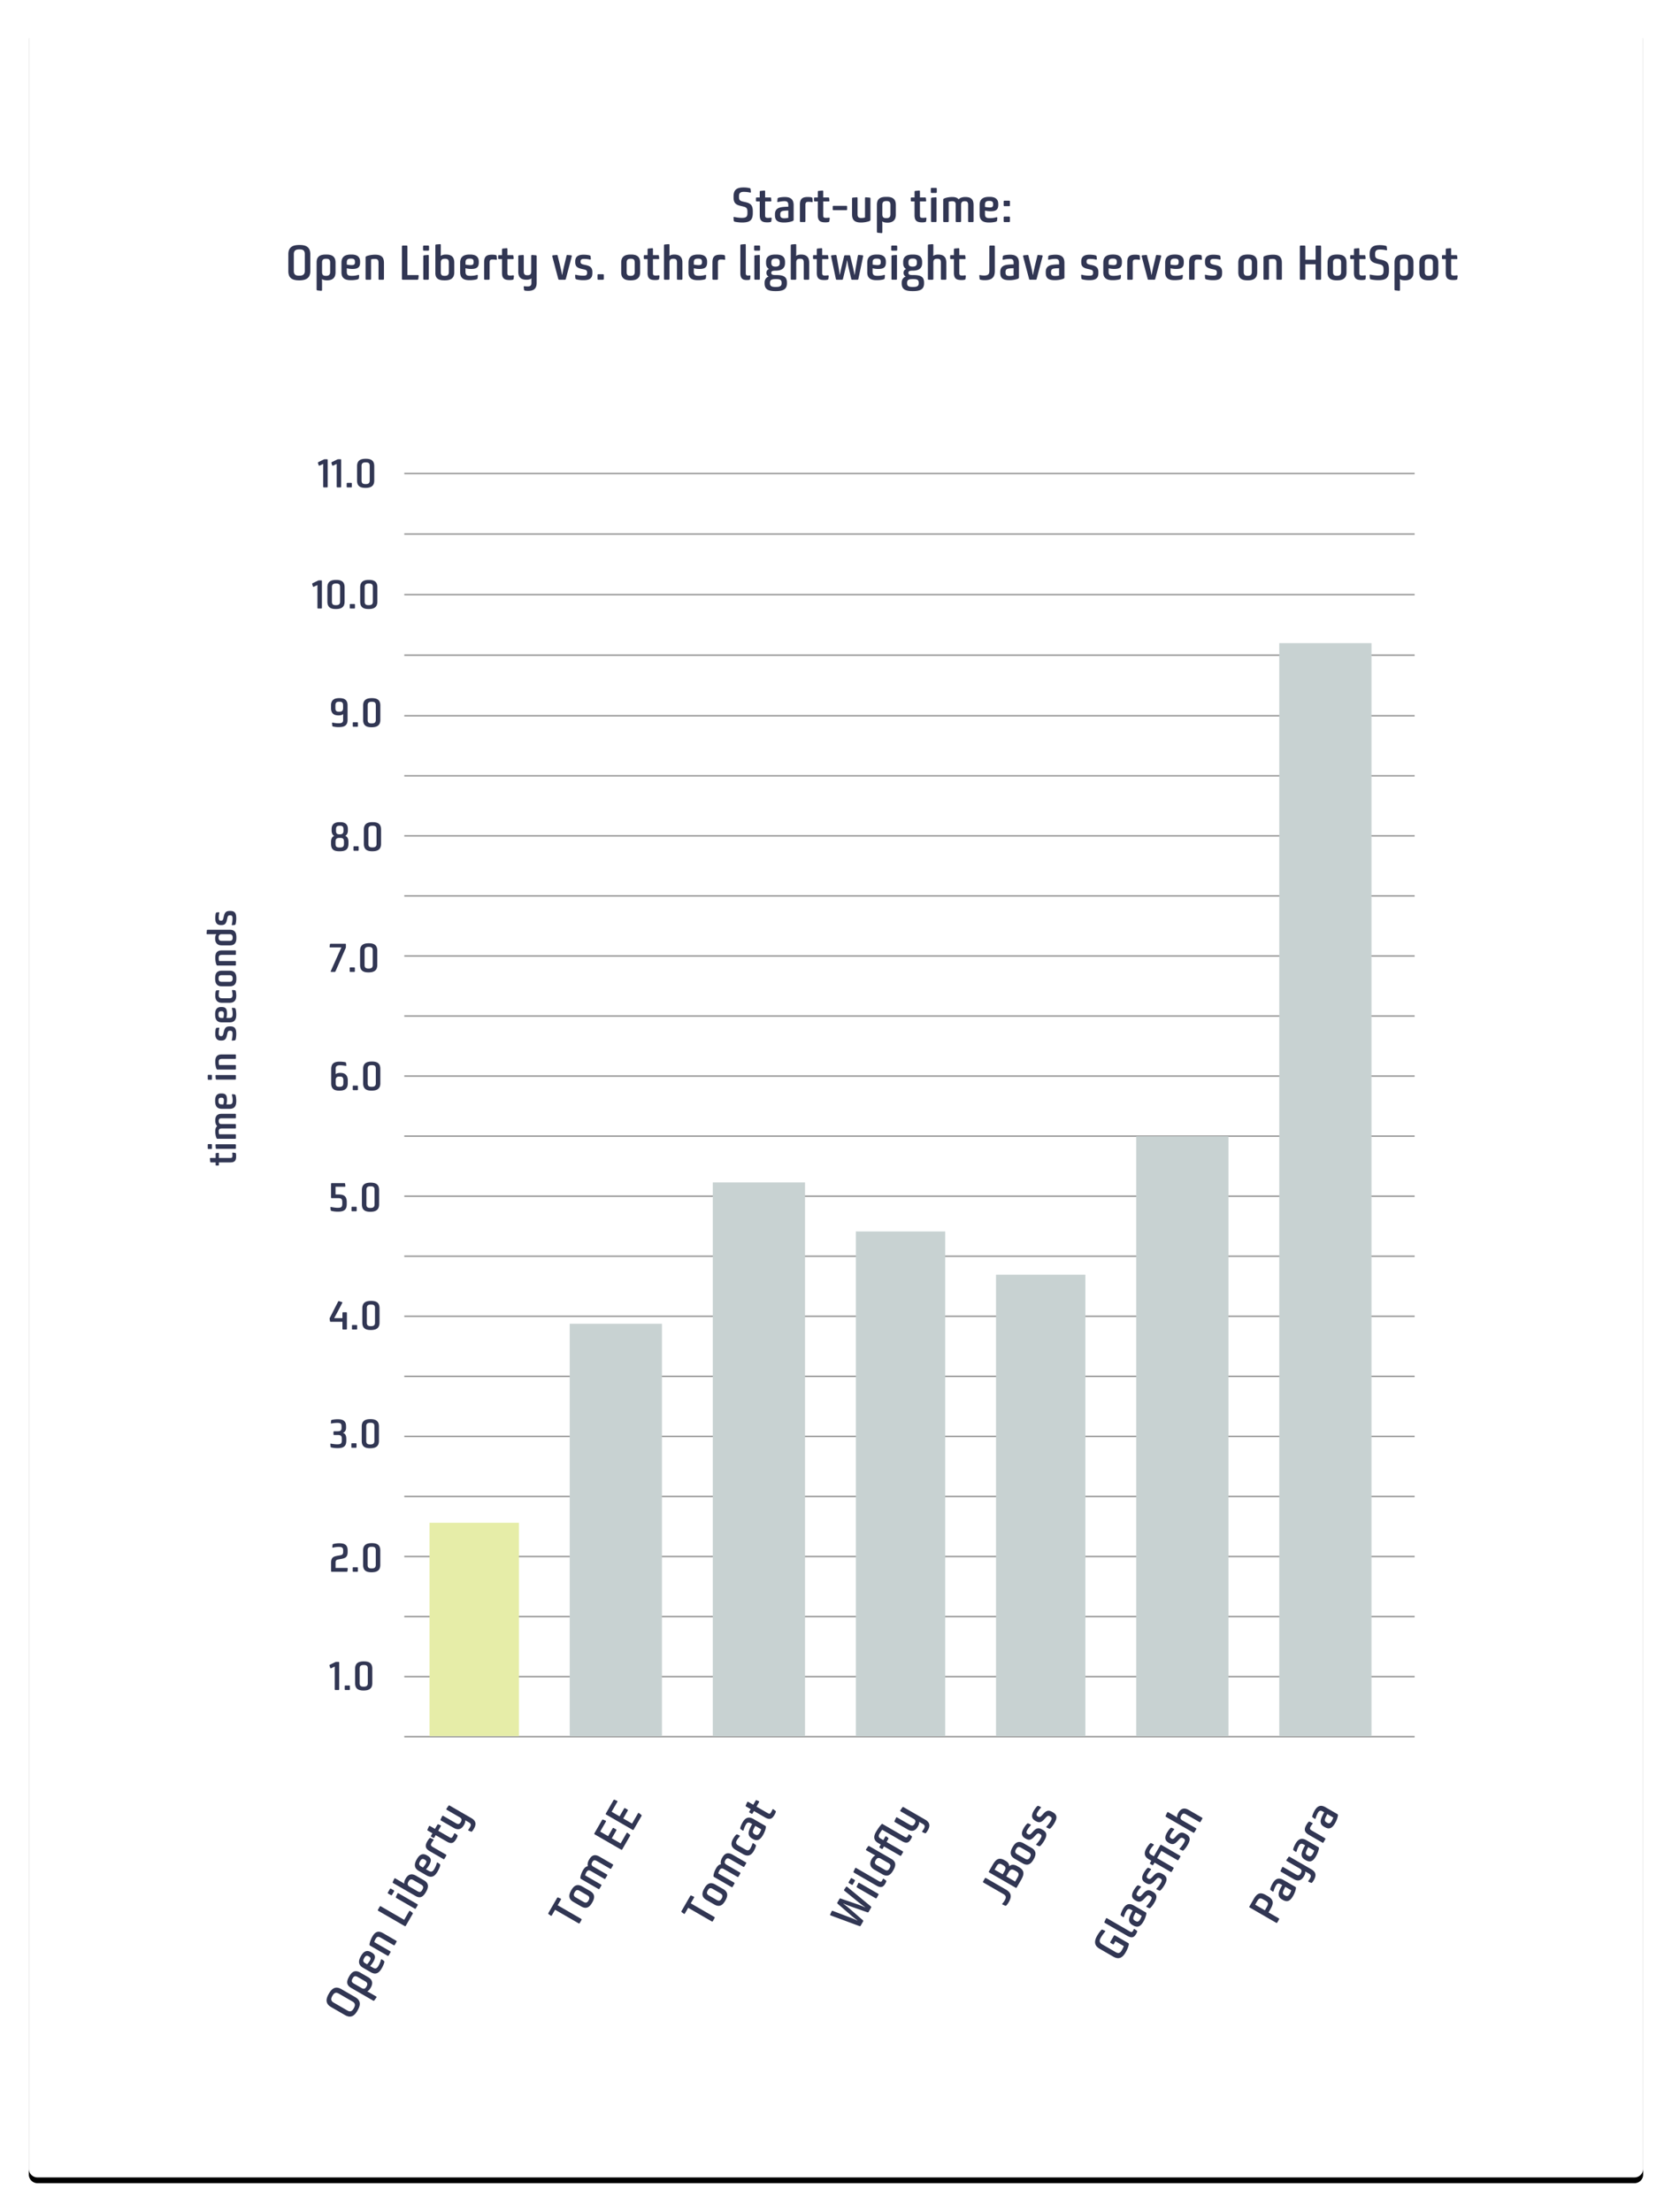 <svg width="580" height="767" xmlns="http://www.w3.org/2000/svg" xmlns:xlink="http://www.w3.org/1999/xlink"><defs><filter x="-4.6%" y="-3.2%" width="109.1%" height="106.8%" filterUnits="objectBoundingBox" id="a"><feOffset dy="2" in="SourceAlpha" result="shadowOffsetOuter1"/><feGaussianBlur stdDeviation="4.5" in="shadowOffsetOuter1" result="shadowBlurOuter1"/><feColorMatrix values="0 0 0 0 0 0 0 0 0 0 0 0 0 0 0 0 0 0 0.165 0" in="shadowBlurOuter1" result="shadowMatrixOuter1"/><feMerge><feMergeNode in="shadowMatrixOuter1"/><feMergeNode in="SourceGraphic"/></feMerge></filter><path d="M3 0h554a3 3 0 0 1 3 3v740a3 3 0 0 1-3 3H3a3 3 0 0 1-3-3V3a3 3 0 0 1 3-3z" id="c"/><filter x="-1.2%" y="-.7%" width="102.5%" height="101.9%" filterUnits="objectBoundingBox" id="b"><feOffset dy="2" in="SourceAlpha" result="shadowOffsetOuter1"/><feGaussianBlur stdDeviation="2" in="shadowOffsetOuter1" result="shadowBlurOuter1"/><feColorMatrix values="0 0 0 0 0.247 0 0 0 0 0.275 0 0 0 0 0.349 0 0 0 0.308 0" in="shadowBlurOuter1"/></filter></defs><g fill="none" fill-rule="evenodd"><g filter="url(#a)" transform="translate(10 7)"><use fill="#000" filter="url(#b)" xlink:href="#c"/><use fill="#FFF" xlink:href="#c"/></g><path fill="#FFF" d="M60 413h431v188H60z"/><path d="M140.5 581.355h349.973M140.5 602.179h349.973M140.5 560.531h349.973M140.5 539.708h349.973M140.5 518.884h349.973M140.5 498.06h349.973M140.5 477.237h349.973M140.5 456.414h349.973M140.5 435.59h349.973M140.5 414.767h349.973M140.5 393.943h349.973M140.5 373.12h349.973M140.5 352.296h349.973M140.5 331.473h349.973M140.5 310.65h349.973M140.5 289.826h349.973M140.5 269.002h349.973M140.5 248.179h349.973M140.5 227.179h349.973M140.5 206.179h349.973M140.5 185.179h349.973M140.5 164.179h349.973" stroke="#979797" stroke-width=".5" stroke-linecap="square"/><path d="M114.462 458.046l-.112-.7c-.028-.224.042-.336.126-.518l2.814-5.516c.098-.196.196-.196.392-.126l.91.294c.21.07.196.168.112.35l-1.498 2.856c-.42.784-1.274 2.366-1.274 2.366h2.856v-1.75c0-.21.084-.294.294-.294h.966c.21 0 .294.084.294.28v5.432c0 .21-.084.28-.28.28h-.994c-.21 0-.28-.07-.28-.28v-2.394h-4.046c-.21 0-.252-.07-.28-.28zm7.63 2.674v-1.008c0-.21.056-.28.28-.28h1.232c.21 0 .28.07.28.28v1.008c0 .21-.07.28-.28.28h-1.232c-.224 0-.28-.07-.28-.28zm3.598-2.128v-4.942c0-1.89 1.092-2.576 2.996-2.576h.042c1.89 0 2.926.672 2.926 2.562v4.97c0 1.89-1.12 2.562-3.01 2.562h-.042c-1.904 0-2.912-.686-2.912-2.576zm2.884 1.246h.126c.91 0 1.386-.322 1.386-1.218v-5.082c0-.896-.406-1.204-1.316-1.204h-.126c-.91 0-1.386.322-1.386 1.218v5.068c0 .896.406 1.218 1.316 1.218zM114.714 419.538l-.084-.784c-.014-.196.028-.266.252-.224.378.056 1.442.266 2.24.266 1.162 0 1.61-.196 1.61-1.372v-.574c0-1.176-.406-1.4-1.414-1.4h-2.198c-.196 0-.28-.07-.28-.28v-4.648c0-.21.084-.28.28-.28h4.326c.196 0 .252.07.28.28l.084.686c.014.21-.07.28-.28.28h-3.136v2.674h.98c2.03 0 2.912.686 2.912 2.688v.658c0 2.058-1.064 2.618-3.08 2.618-1.12 0-1.932-.182-2.198-.252-.196-.056-.28-.126-.294-.336zm7.224.182v-1.008c0-.21.056-.28.28-.28h1.232c.21 0 .28.07.28.28v1.008c0 .21-.07.28-.28.28h-1.232c-.224 0-.28-.07-.28-.28zm3.598-2.128v-4.942c0-1.89 1.092-2.576 2.996-2.576h.042c1.89 0 2.926.672 2.926 2.562v4.97c0 1.89-1.12 2.562-3.01 2.562h-.042c-1.904 0-2.912-.686-2.912-2.576zm2.884 1.246h.126c.91 0 1.386-.322 1.386-1.218v-5.082c0-.896-.406-1.204-1.316-1.204h-.126c-.91 0-1.386.322-1.386 1.218v5.068c0 .896.406 1.218 1.316 1.218zM114.896 375.648v-4.97c0-1.89 1.05-2.562 2.898-2.562h.042c.966 0 1.75.154 1.918.196.21.042.28.112.294.308l.084.742c.014.196-.028.252-.266.21-.182-.028-1.05-.196-1.876-.196h-.042c-1.008 0-1.512.28-1.512 1.204v.938c0 .364-.014.938-.014.938.266-.238.826-.448 1.582-.448h.07c1.414 0 2.562.672 2.562 2.548v1.092c0 1.876-1.078 2.52-2.842 2.52h-.112c-1.778 0-2.786-.644-2.786-2.52zm2.814 1.19h.07c.854 0 1.33-.252 1.33-1.316v-.938c0-1.022-.392-1.302-1.218-1.302h-.126c-.84 0-1.316.28-1.316 1.302v.938c0 1.064.392 1.316 1.26 1.316zm4.662.882v-1.008c0-.21.056-.28.28-.28h1.232c.21 0 .28.07.28.28v1.008c0 .21-.07.28-.28.28h-1.232c-.224 0-.28-.07-.28-.28zm3.598-2.128v-4.942c0-1.89 1.092-2.576 2.996-2.576h.042c1.89 0 2.926.672 2.926 2.562v4.97c0 1.89-1.12 2.562-3.01 2.562h-.042c-1.904 0-2.912-.686-2.912-2.576zm2.884 1.246h.126c.91 0 1.386-.322 1.386-1.218v-5.082c0-.896-.406-1.204-1.316-1.204h-.126c-.91 0-1.386.322-1.386 1.218v5.068c0 .896.406 1.218 1.316 1.218zM114.756 336.692l3.668-8.19h-3.822c-.21 0-.294-.07-.266-.28l.098-.7c.028-.21.098-.28.294-.28h4.998c.196 0 .266.07.266.28v.742c0 .182-.014.336-.098.532l-3.5 7.966c-.084.196-.168.238-.378.238h-1.078c-.21 0-.266-.112-.182-.308zm6.552.028v-1.008c0-.21.056-.28.28-.28h1.232c.21 0 .28.07.28.28v1.008c0 .21-.07.28-.28.28h-1.232c-.224 0-.28-.07-.28-.28zm3.598-2.128v-4.942c0-1.89 1.092-2.576 2.996-2.576h.042c1.89 0 2.926.672 2.926 2.562v4.97c0 1.89-1.12 2.562-3.01 2.562h-.042c-1.904 0-2.912-.686-2.912-2.576zm2.884 1.246h.126c.91 0 1.386-.322 1.386-1.218v-5.082c0-.896-.406-1.204-1.316-1.204h-.126c-.91 0-1.386.322-1.386 1.218v5.068c0 .896.406 1.218 1.316 1.218zM114.84 292.522v-.588c0-1.232.448-1.862 1.134-2.086-.546-.238-.938-.868-.938-1.876v-.448c0-1.778 1.078-2.45 2.8-2.45h.14c1.722 0 2.702.686 2.702 2.45v.448c0 .994-.406 1.61-.938 1.848.686.224 1.134.882 1.134 2.114v.588c0 1.974-.938 2.646-2.996 2.646h-.126c-2.058 0-2.912-.672-2.912-2.646zm2.954-3.22h.056c.882 0 1.302-.308 1.302-1.246v-.49c0-.938-.322-1.246-1.232-1.246h-.07c-.91 0-1.288.294-1.288 1.232v.504c0 .938.336 1.246 1.232 1.246zm-.028 4.564h.112c.98 0 1.442-.238 1.442-1.372v-.56c0-1.092-.336-1.4-1.386-1.4h-.098c-1.064 0-1.442.322-1.442 1.4v.546c0 1.148.392 1.386 1.372 1.386zm4.858.854v-1.008c0-.21.056-.28.28-.28h1.232c.21 0 .28.07.28.28v1.008c0 .21-.07.28-.28.28h-1.232c-.224 0-.28-.07-.28-.28zm3.598-2.128v-4.942c0-1.89 1.092-2.576 2.996-2.576h.042c1.89 0 2.926.672 2.926 2.562v4.97c0 1.89-1.12 2.562-3.01 2.562h-.042c-1.904 0-2.912-.686-2.912-2.576zm2.884 1.246h.126c.91 0 1.386-.322 1.386-1.218v-5.082c0-.896-.406-1.204-1.316-1.204h-.126c-.91 0-1.386.322-1.386 1.218v5.068c0 .896.406 1.218 1.316 1.218zM115.26 251.58l-.07-.756c-.028-.196.028-.294.238-.252.35.07 1.204.224 1.96.224h.042c1.064 0 1.596-.21 1.596-1.134v-1.092c0-.364.014-.966.014-.966-.252.238-.7.448-1.54.448h-.112c-1.54 0-2.562-.644-2.562-2.59v-.84c0-1.904 1.12-2.548 2.856-2.548h.098c1.722 0 2.786.63 2.786 2.492v5.054c0 1.932-1.092 2.506-3.108 2.506h-.042a8.028 8.028 0 0 1-1.848-.21c-.224-.056-.28-.126-.308-.336zm2.31-4.802h.14c.84 0 1.302-.252 1.302-1.274v-.882c0-1.064-.42-1.302-1.274-1.302h-.07c-.84 0-1.316.238-1.316 1.302v.868c0 1.036.378 1.288 1.218 1.288zm4.802 4.942v-1.008c0-.21.056-.28.28-.28h1.232c.21 0 .28.07.28.28v1.008c0 .21-.07.28-.28.28h-1.232c-.224 0-.28-.07-.28-.28zm3.598-2.128v-4.942c0-1.89 1.092-2.576 2.996-2.576h.042c1.89 0 2.926.672 2.926 2.562v4.97c0 1.89-1.12 2.562-3.01 2.562h-.042c-1.904 0-2.912-.686-2.912-2.576zm2.884 1.246h.126c.91 0 1.386-.322 1.386-1.218v-5.082c0-.896-.406-1.204-1.316-1.204h-.126c-.91 0-1.386.322-1.386 1.218v5.068c0 .896.406 1.218 1.316 1.218zM110.114 210.72v-7.854l-1.176.546c-.21.098-.336.084-.406-.14l-.21-.644c-.056-.182-.042-.322.168-.42l1.736-.84c.168-.084.308-.126.49-.126h.686c.196 0 .266.07.266.28v9.198c0 .21-.07.28-.266.28h-1.008c-.21 0-.28-.07-.28-.28zm3.458-2.128v-4.942c0-1.89 1.092-2.576 2.996-2.576h.042c1.89 0 2.926.672 2.926 2.562v4.97c0 1.89-1.12 2.562-3.01 2.562h-.042c-1.904 0-2.912-.686-2.912-2.576zm2.884 1.246h.126c.91 0 1.386-.322 1.386-1.218v-5.082c0-.896-.406-1.204-1.316-1.204h-.126c-.91 0-1.386.322-1.386 1.218v5.068c0 .896.406 1.218 1.316 1.218zm4.886.882v-1.008c0-.21.056-.28.28-.28h1.232c.21 0 .28.07.28.28v1.008c0 .21-.07.28-.28.28h-1.232c-.224 0-.28-.07-.28-.28zm3.598-2.128v-4.942c0-1.89 1.092-2.576 2.996-2.576h.042c1.89 0 2.926.672 2.926 2.562v4.97c0 1.89-1.12 2.562-3.01 2.562h-.042c-1.904 0-2.912-.686-2.912-2.576zm2.884 1.246h.126c.91 0 1.386-.322 1.386-1.218v-5.082c0-.896-.406-1.204-1.316-1.204h-.126c-.91 0-1.386.322-1.386 1.218v5.068c0 .896.406 1.218 1.316 1.218zM112.114 168.72v-7.854l-1.176.546c-.21.098-.336.084-.406-.14l-.21-.644c-.056-.182-.042-.322.168-.42l1.736-.84c.168-.084.308-.126.49-.126h.686c.196 0 .266.07.266.28v9.198c0 .21-.07.28-.266.28h-1.008c-.21 0-.28-.07-.28-.28zm4.676 0v-7.854l-1.176.546c-.21.098-.336.084-.406-.14l-.21-.644c-.056-.182-.042-.322.168-.42l1.736-.84c.168-.084.308-.126.49-.126h.686c.196 0 .266.07.266.28v9.198c0 .21-.07.28-.266.28h-1.008c-.21 0-.28-.07-.28-.28zm3.472 0v-1.008c0-.21.056-.28.28-.28h1.232c.21 0 .28.07.28.28v1.008c0 .21-.07.28-.28.28h-1.232c-.224 0-.28-.07-.28-.28zm3.598-2.128v-4.942c0-1.89 1.092-2.576 2.996-2.576h.042c1.89 0 2.926.672 2.926 2.562v4.97c0 1.89-1.12 2.562-3.01 2.562h-.042c-1.904 0-2.912-.686-2.912-2.576zm2.884 1.246h.126c.91 0 1.386-.322 1.386-1.218v-5.082c0-.896-.406-1.204-1.316-1.204h-.126c-.91 0-1.386.322-1.386 1.218v5.068c0 .896.406 1.218 1.316 1.218zM114.854 544.72v-2.856c0-1.876.84-2.17 2.422-2.45l.532-.084c.84-.14 1.232-.308 1.232-1.274v-.518c0-1.008-.574-1.162-1.54-1.162h-.056c-.574 0-1.442.14-1.918.252-.196.056-.266-.028-.238-.238l.07-.7c.014-.21.112-.266.294-.322a7.857 7.857 0 0 1 1.932-.252h.042c1.946 0 2.968.56 2.968 2.478v.518c0 1.918-.882 2.198-2.436 2.464l-.602.112c-.742.126-1.148.238-1.148 1.12v1.862h3.962c.21 0 .266.07.252.28l-.084.77c-.028.21-.098.28-.308.28h-5.11c-.196 0-.266-.07-.266-.28zm7.504 0v-1.008c0-.21.056-.28.28-.28h1.232c.21 0 .28.07.28.28v1.008c0 .21-.07.28-.28.28h-1.232c-.224 0-.28-.07-.28-.28zm3.598-2.128v-4.942c0-1.89 1.092-2.576 2.996-2.576h.042c1.89 0 2.926.672 2.926 2.562v4.97c0 1.89-1.12 2.562-3.01 2.562h-.042c-1.904 0-2.912-.686-2.912-2.576zm2.884 1.246h.126c.91 0 1.386-.322 1.386-1.218v-5.082c0-.896-.406-1.204-1.316-1.204h-.126c-.91 0-1.386.322-1.386 1.218v5.068c0 .896.406 1.218 1.316 1.218zM114.672 501.58l-.07-.784c-.028-.21.028-.266.252-.224.35.056 1.288.224 2.058.224h.098c1.134 0 1.568-.224 1.568-1.344v-.574c0-1.008-.364-1.302-1.386-1.302h-1.232c-.21 0-.28-.07-.28-.266v-.742c0-.196.07-.28.28-.28h1.106c1.008 0 1.414-.266 1.414-1.232v-.462c0-.91-.322-1.218-1.4-1.218h-.028c-.924 0-1.624.126-2.016.196-.224.042-.28-.028-.252-.238l.07-.686c.014-.196.098-.266.294-.322.196-.056 1.022-.21 1.946-.21h.042c2.044 0 2.912.672 2.912 2.52v.406c0 1.022-.504 1.596-1.12 1.806.742.168 1.204.77 1.204 2.1v.518c0 1.988-.896 2.66-2.996 2.66h-.07c-.938 0-1.736-.126-2.1-.224-.21-.056-.266-.126-.294-.322zm7.21.14v-1.008c0-.21.056-.28.28-.28h1.232c.21 0 .28.07.28.28v1.008c0 .21-.07.28-.28.28h-1.232c-.224 0-.28-.07-.28-.28zm3.598-2.128v-4.942c0-1.89 1.092-2.576 2.996-2.576h.042c1.89 0 2.926.672 2.926 2.562v4.97c0 1.89-1.12 2.562-3.01 2.562h-.042c-1.904 0-2.912-.686-2.912-2.576zm2.884 1.246h.126c.91 0 1.386-.322 1.386-1.218v-5.082c0-.896-.406-1.204-1.316-1.204h-.126c-.91 0-1.386.322-1.386 1.218v5.068c0 .896.406 1.218 1.316 1.218zM116.114 585.72v-7.854l-1.176.546c-.21.098-.336.084-.406-.14l-.21-.644c-.056-.182-.042-.322.168-.42l1.736-.84c.168-.084.308-.126.49-.126h.686c.196 0 .266.07.266.28v9.198c0 .21-.07.28-.266.28h-1.008c-.21 0-.28-.07-.28-.28zm3.472 0v-1.008c0-.21.056-.28.28-.28h1.232c.21 0 .28.07.28.28v1.008c0 .21-.07.28-.28.28h-1.232c-.224 0-.28-.07-.28-.28zm3.598-2.128v-4.942c0-1.89 1.092-2.576 2.996-2.576h.042c1.89 0 2.926.672 2.926 2.562v4.97c0 1.89-1.12 2.562-3.01 2.562h-.042c-1.904 0-2.912-.686-2.912-2.576zm2.884 1.246h.126c.91 0 1.386-.322 1.386-1.218v-5.082c0-.896-.406-1.204-1.316-1.204h-.126c-.91 0-1.386.322-1.386 1.218v5.068c0 .896.406 1.218 1.316 1.218zM254.535 76.456l-.085-.935c-.034-.221.034-.323.323-.272.56.102 1.547.289 2.532.289 1.496 0 1.972-.323 1.972-1.666v-.425c0-1.275-.373-1.598-1.546-1.853l-.255-.068c-1.837-.391-3.01-.799-3.01-3.043v-.408c0-2.397 1.258-3.077 3.52-3.077.816 0 1.615.119 2.023.238.272.068.357.153.374.408l.102.833c.017.238-.034.34-.306.289a10.244 10.244 0 0 0-2.142-.238c-1.088 0-1.683.306-1.683 1.462v.34c0 1.071.374 1.343 1.58 1.615l.256.051c2.04.442 2.958.935 2.958 3.315v.527c0 2.533-1.037 3.315-3.707 3.315-1.138 0-2.192-.187-2.55-.272-.254-.068-.34-.187-.356-.425zm9.01-1.87v-4.743h-.97c-.272 0-.34-.068-.34-.34v-.697c0-.272.069-.34.34-.34h.97v-1.921c0-.238.068-.34.323-.357l1.207-.119c.238-.017.34.051.34.323v2.074h1.717c.255 0 .34.051.357.323l.085.731c.017.272-.051.323-.323.323h-1.836v4.743c0 .833.187.952 1.07.952.375 0 .664-.051.902-.068.187 0 .306.068.289.289l-.102.833c-.017.221-.085.374-.34.408-.272.068-.527.102-1.054.102-1.7 0-2.635-.425-2.635-2.516zm5.286.017v-.323c0-2.04 1.496-2.431 3.23-2.55.663-.051 1.394-.051 1.394-.051v-.595c0-.969-.39-1.326-1.308-1.326-.817 0-1.599.153-2.176.289-.272.068-.358-.068-.324-.289l.069-.765c.017-.221.084-.323.322-.408.392-.119 1.224-.272 2.176-.272 1.752 0 3.094.595 3.094 2.822v5.032c0 .255-.101.374-.34.476-.543.238-1.683.51-2.94.51-2.108 0-3.197-.578-3.197-2.55zm1.837-.306v.238c0 .765.34 1.156 1.394 1.156.424 0 1.036-.051 1.393-.17v-2.516s-.883.017-1.36.068c-.969.085-1.428.323-1.428 1.224zm6.817 2.363v-5.729c0-2.142 1.02-2.618 2.736-2.618.527 0 .986.051 1.276.119.22.068.322.17.34.391l.067.986c.017.221-.084.323-.305.272a6.407 6.407 0 0 0-1.123-.102c-.577 0-1.087.068-1.087 1.037v5.644c0 .255-.103.34-.34.34h-1.224c-.255 0-.34-.085-.34-.34zm6.204-2.074v-4.743h-.969c-.272 0-.34-.068-.34-.34v-.697c0-.272.069-.34.34-.34h.97v-1.921c0-.238.067-.34.322-.357l1.207-.119c.238-.017.34.051.34.323v2.074h1.717c.255 0 .34.051.358.323l.084.731c.017.272-.05.323-.322.323h-1.837v4.743c0 .833.188.952 1.071.952.375 0 .663-.051.901-.068.188 0 .306.068.29.289l-.103.833c-.017.221-.084.374-.34.408-.272.068-.526.102-1.053.102-1.7 0-2.635-.425-2.635-2.516zm5.185-2.023v-.85c0-.272.068-.34.34-.34h4.301c.273 0 .34.068.34.34v.85c0 .255-.084.323-.34.323h-4.3c-.272 0-.34-.068-.34-.323zm6.698 1.785v-5.457c0-.255.068-.34.324-.374l1.224-.102c.255-.034.356.068.356.323v5.474c0 .986.272 1.377 1.31 1.377.407 0 .952-.051 1.274-.187v-6.664c0-.255.103-.357.306-.323l1.259.102c.255.034.322.119.322.374v7.276c0 .255-.084.374-.34.476-.544.238-1.666.51-2.94.51-1.87 0-3.094-.578-3.094-2.805zm8.62 5.984v-9.333c0-2.244 1.41-2.737 3.246-2.737h.17c1.803 0 3.145.578 3.145 2.788v3.349c0 2.295-1.478 2.805-2.89 2.805h-.05c-.613 0-1.394-.119-1.786-.442 0 0 .052.612.052 1.19v2.55c0 .272-.12.34-.392.323l-1.173-.119c-.238-.017-.322-.136-.322-.374zm3.178-4.692h.137c.883 0 1.377-.357 1.377-1.343V71.05c0-.969-.409-1.326-1.293-1.326h-.153c-.883 0-1.36.306-1.36 1.275v3.332c0 .969.409 1.309 1.293 1.309zm9.877-1.054v-4.743h-.969c-.272 0-.34-.068-.34-.34v-.697c0-.272.069-.34.34-.34h.97v-1.921c0-.238.067-.34.322-.357l1.207-.119c.238-.017.34.051.34.323v2.074h1.717c.255 0 .34.051.358.323l.084.731c.017.272-.05.323-.322.323h-1.837v4.743c0 .833.188.952 1.071.952.375 0 .663-.051.901-.068.188 0 .307.068.29.289l-.103.833c-.017.221-.084.374-.34.408-.272.068-.526.102-1.053.102-1.7 0-2.635-.425-2.635-2.516zm5.644-8.024v-1.071c0-.255.085-.34.34-.34h1.394c.255 0 .34.085.34.34v1.071c0 .255-.101.34-.34.34h-1.394c-.255 0-.34-.085-.34-.34zm.085 10.098v-7.769c0-.255.103-.34.324-.374l1.224-.102c.255-.034.356.068.356.323v7.922c0 .255-.101.34-.34.34h-1.224c-.254 0-.34-.085-.34-.34zm4.216 0v-7.378c0-.238.103-.357.34-.459.545-.255 1.632-.51 2.755-.51h.067c.868 0 1.7.187 2.177.816.51-.578 1.41-.816 2.26-.816h.051c1.65 0 2.874.527 2.874 2.754v5.593c0 .255-.086.34-.34.34h-1.224c-.238 0-.323-.085-.323-.34v-5.661c0-.952-.392-1.224-1.156-1.224h-.051c-.749 0-1.225.272-1.225 1.224v5.661c0 .255-.101.34-.34.34h-1.207c-.238 0-.323-.085-.323-.34v-5.678c0-.918-.39-1.207-1.19-1.207h-.017c-.373 0-.9.068-1.224.187v6.698c0 .255-.101.34-.34.34h-1.223c-.256 0-.34-.085-.34-.34zm12.632-2.312v-3.247c0-1.972 1.087-2.839 3.298-2.839h.186c2.024 0 2.976.85 2.976 2.482v.255c0 1.717-.8 2.261-2.686 2.261a8.601 8.601 0 0 1-1.922-.238v1.139c0 1.139.392 1.479 1.718 1.479a7.53 7.53 0 0 0 2.226-.306c.238-.068.358.068.34.289l-.084.799c-.034.255-.153.34-.391.442-.324.119-1.293.289-2.296.289h-.119c-1.904 0-3.246-.578-3.246-2.805zm1.852-3.366v.748c.375.102 1.14.204 1.7.204.885 0 1.123-.34 1.123-.969v-.187c0-.731-.273-1.105-1.293-1.105h-.102c-1.036 0-1.428.357-1.428 1.309zm6.478.17v-1.224c0-.255.067-.34.34-.34h1.495c.256 0 .34.085.34.34v1.224c0 .255-.084.34-.34.34h-1.495c-.273 0-.34-.085-.34-.34zm0 5.508v-1.224c0-.255.067-.34.34-.34h1.495c.256 0 .34.085.34.34v1.224c0 .255-.084.34-.34.34h-1.495c-.273 0-.34-.085-.34-.34zM100.022 94.008v-5.865c0-2.295 1.325-3.196 3.773-3.196h.17c2.448 0 3.672.918 3.672 3.196v5.865c0 2.295-1.326 3.196-3.773 3.196h-.17c-2.448 0-3.672-.901-3.672-3.196zm3.688 1.581h.137c1.343 0 1.887-.544 1.887-1.649v-5.814c0-1.105-.442-1.649-1.785-1.649h-.153c-1.344 0-1.87.544-1.87 1.649v5.814c0 1.105.442 1.649 1.784 1.649zm6.12 4.743v-9.333c0-2.244 1.412-2.737 3.248-2.737h.17c1.801 0 3.144.578 3.144 2.788v3.349c0 2.295-1.478 2.805-2.89 2.805h-.05c-.612 0-1.394-.119-1.785-.442 0 0 .05.612.05 1.19v2.55c0 .272-.118.34-.39.323l-1.174-.119c-.238-.017-.323-.136-.323-.374zm3.18-4.692h.135c.885 0 1.377-.357 1.377-1.343V91.05c0-.969-.407-1.326-1.291-1.326h-.153c-.885 0-1.36.306-1.36 1.275v3.332c0 .969.407 1.309 1.291 1.309zm5.44-1.292v-3.247c0-1.972 1.087-2.839 3.297-2.839h.188c2.022 0 2.974.85 2.974 2.482v.255c0 1.717-.799 2.261-2.686 2.261a8.601 8.601 0 0 1-1.92-.238v1.139c0 1.139.39 1.479 1.716 1.479a7.53 7.53 0 0 0 2.227-.306c.239-.068.358.068.34.289l-.085.799c-.034.255-.153.34-.39.442-.324.119-1.293.289-2.296.289h-.118c-1.904 0-3.248-.578-3.248-2.805zm1.852-3.366v.748c.374.102 1.14.204 1.7.204.885 0 1.123-.34 1.123-.969v-.187c0-.731-.272-1.105-1.293-1.105h-.101c-1.037 0-1.428.357-1.428 1.309zm6.511 5.678v-7.361c0-.255.102-.374.34-.476.544-.238 1.683-.51 2.959-.51 1.853 0 3.077.578 3.077 2.822v5.525c0 .255-.085.34-.34.34h-1.207c-.255 0-.34-.085-.34-.34v-5.508c0-.986-.29-1.377-1.31-1.377-.424 0-.951.051-1.274.187v6.698c0 .255-.102.34-.34.34h-1.224c-.255 0-.34-.085-.34-.34zm12.615 0V85.491c0-.255.084-.34.34-.34h1.224c.255 0 .34.085.34.34v9.894h3.587c.271 0 .34.068.322.323l-.119.952c-.017.255-.119.34-.374.34h-4.98c-.256 0-.34-.085-.34-.34zm7.327-10.098v-1.071c0-.255.084-.34.34-.34h1.393c.256 0 .34.085.34.34v1.071c0 .255-.102.34-.34.34h-1.393c-.256 0-.34-.085-.34-.34zm.084 10.098v-7.769c0-.255.102-.34.323-.374l1.225-.102c.255-.034.357.068.357.323v7.922c0 .255-.102.34-.34.34h-1.225c-.255 0-.34-.085-.34-.34zm4.183-2.04v-9.469c0-.272.085-.357.323-.391l1.207-.102c.255 0 .357.051.357.306v2.584c0 .578-.052 1.19-.052 1.19.375-.272.987-.476 1.82-.476h.05c1.446 0 2.856.51 2.856 2.805v3.349c0 2.227-1.445 2.788-3.246 2.788h-.153c-1.887 0-3.162-.476-3.162-2.584zm3.162 1.02h.153c.883 0 1.36-.357 1.36-1.326v-3.281c0-.969-.409-1.309-1.275-1.309h-.102c-.935 0-1.411.34-1.411 1.309v3.332c0 .986.39 1.275 1.275 1.275zm5.44-1.292v-3.247c0-1.972 1.088-2.839 3.298-2.839h.186c2.023 0 2.975.85 2.975 2.482v.255c0 1.717-.798 2.261-2.685 2.261a8.601 8.601 0 0 1-1.922-.238v1.139c0 1.139.392 1.479 1.718 1.479a7.53 7.53 0 0 0 2.227-.306c.238-.068.357.068.34.289l-.085.799c-.034.255-.153.34-.391.442-.323.119-1.292.289-2.296.289h-.119c-1.904 0-3.246-.578-3.246-2.805zm1.852-3.366v.748c.375.102 1.14.204 1.7.204.885 0 1.123-.34 1.123-.969v-.187c0-.731-.273-1.105-1.293-1.105h-.101c-1.037 0-1.429.357-1.429 1.309zm6.46 5.678v-5.729c0-2.142 1.02-2.618 2.737-2.618.528 0 .987.051 1.275.119.221.068.323.17.34.391l.069.986c.017.221-.085.323-.306.272a6.407 6.407 0 0 0-1.122-.102c-.578 0-1.089.068-1.089 1.037v5.644c0 .255-.102.34-.34.34h-1.224c-.255 0-.34-.085-.34-.34zm6.206-2.074v-4.743h-.97c-.272 0-.34-.068-.34-.34v-.697c0-.272.069-.34.34-.34h.97v-1.921c0-.238.067-.34.322-.357l1.208-.119c.238-.017.34.051.34.323v2.074h1.716c.255 0 .34.051.357.323l.085.731c.018.272-.05.323-.322.323h-1.837v4.743c0 .833.188.952 1.072.952.374 0 .662-.051.9-.068.188 0 .306.068.29.289l-.102.833c-.017.221-.085.374-.34.408-.272.068-.527.102-1.054.102-1.7 0-2.635-.425-2.635-2.516zm7.632 5.814l-.101-.816c-.018-.272.05-.357.288-.323.136.017.8.068.952.068.663 0 1.428-.051 1.428-1.173v-1.649c-.374.391-1.121.493-1.666.493h-.034c-1.597 0-2.855-.578-2.855-2.788v-5.321c0-.255.084-.34.322-.374l1.225-.102c.255 0 .357.068.357.323v5.372c0 .952.305 1.326 1.24 1.326h.052c.9 0 1.292-.357 1.292-1.241v-5.457c0-.255.101-.323.357-.323l1.207.102c.238.034.323.119.323.374v9.18c0 2.346-1.411 2.788-3.01 2.788-.493 0-.952-.068-1.121-.102-.154-.051-.238-.119-.256-.357zm11.867-3.723l-2.058-7.769c-.05-.255.052-.357.29-.391l1.19-.102c.255-.034.34.068.39.323l.935 3.791c.188.765.46 2.04.561 2.788h.069c.136-.765.407-2.04.577-2.788l.918-3.791c.052-.255.154-.357.409-.323l1.138.102c.221.034.34.136.273.391l-2.04 7.769c-.052.255-.17.323-.409.323h-1.835c-.239 0-.358-.068-.409-.323zm5.933-.306l-.069-.782c-.034-.255.069-.374.323-.306.647.17 1.582.306 2.415.306h.034c.9 0 1.377-.119 1.377-.952v-.136c0-.663-.238-.901-1.173-1.105l-.392-.085c-1.733-.357-2.55-.799-2.55-2.414v-.255c0-2.006 1.53-2.329 2.925-2.329h.034c.697 0 1.58.102 2.006.238.238.068.34.187.374.391l.068.765c.017.221-.052.357-.306.306a8.237 8.237 0 0 0-1.972-.238h-.069c-.781 0-1.206.187-1.206.85v.136c0 .476.119.782 1.155 1.003l.442.102c1.599.323 2.5.799 2.5 2.482v.357c0 2.142-1.412 2.448-3.18 2.448h-.05c-1.054 0-2.091-.204-2.313-.289-.203-.068-.34-.187-.374-.493zm7.7.289v-1.224c0-.255.069-.34.34-.34h1.496c.255 0 .34.085.34.34v1.224c0 .255-.084.34-.34.34h-1.496c-.272 0-.34-.085-.34-.34zm8.212-2.261v-3.332c0-2.227 1.445-2.805 3.246-2.805h.17c1.803 0 3.146.578 3.146 2.805v3.332c0 2.227-1.429 2.805-3.23 2.805h-.17c-1.803 0-3.162-.578-3.162-2.805zm3.179 1.241h.136c.884 0 1.377-.374 1.377-1.343v-3.264c0-.969-.409-1.309-1.292-1.309h-.154c-.883 0-1.36.34-1.36 1.309v3.281c0 .952.408 1.326 1.292 1.326zm5.966-1.054v-4.743h-.969c-.272 0-.34-.068-.34-.34v-.697c0-.272.069-.34.34-.34h.97v-1.921c0-.238.067-.34.322-.357l1.207-.119c.238-.017.34.051.34.323v2.074h1.718c.255 0 .34.051.357.323l.085.731c.017.272-.052.323-.323.323H226.5v4.743c0 .833.188.952 1.071.952.374 0 .663-.051.901-.068.188 0 .306.068.29.289l-.102.833c-.018.221-.085.374-.34.408-.273.068-.528.102-1.054.102-1.7 0-2.636-.425-2.636-2.516zm5.696 2.074V85.151c0-.255.084-.357.322-.391l1.225-.102c.255 0 .357.051.357.306v2.55c0 .578-.052 1.241-.052 1.241.375-.34 1.106-.493 1.666-.493h.052c1.462 0 2.822.544 2.822 2.771v5.627c0 .255-.085.34-.34.34h-1.224c-.238 0-.323-.085-.323-.34v-5.644c0-.969-.357-1.292-1.225-1.292h-.084c-.868 0-1.292.323-1.292 1.292v5.644c0 .255-.102.34-.34.34h-1.224c-.256 0-.34-.085-.34-.34zm8.5-2.312v-3.247c0-1.972 1.088-2.839 3.298-2.839h.186c2.023 0 2.975.85 2.975 2.482v.255c0 1.717-.798 2.261-2.685 2.261a8.601 8.601 0 0 1-1.922-.238v1.139c0 1.139.392 1.479 1.718 1.479a7.53 7.53 0 0 0 2.227-.306c.238-.068.357.068.34.289l-.085.799c-.034.255-.153.34-.391.442-.323.119-1.292.289-2.296.289h-.119c-1.904 0-3.246-.578-3.246-2.805zm1.852-3.366v.748c.375.102 1.14.204 1.7.204.885 0 1.123-.34 1.123-.969v-.187c0-.731-.273-1.105-1.293-1.105h-.102c-1.036 0-1.428.357-1.428 1.309zm6.46 5.678v-5.729c0-2.142 1.02-2.618 2.737-2.618.528 0 .987.051 1.275.119.221.068.323.17.34.391l.069.986c.017.221-.085.323-.306.272a6.407 6.407 0 0 0-1.123-.102c-.577 0-1.088.068-1.088 1.037v5.644c0 .255-.102.34-.34.34h-1.224c-.255 0-.34-.085-.34-.34zm9.673-2.04v-9.469c0-.255.085-.357.323-.391l1.224-.102c.255-.034.34.051.34.306v9.571c0 .833.153 1.003.833 1.003.136 0 .408-.034.51-.034.204 0 .29.051.272.323l-.102.85c-.017.255-.102.323-.34.374a6.331 6.331 0 0 1-.799.051c-1.326 0-2.26-.374-2.26-2.482zm4.777-8.058v-1.071c0-.255.085-.34.34-.34h1.394c.255 0 .34.085.34.34v1.071c0 .255-.102.34-.34.34h-1.394c-.255 0-.34-.085-.34-.34zm.085 10.098v-7.769c0-.255.102-.34.323-.374l1.224-.102c.255-.034.357.068.357.323v7.922c0 .255-.102.34-.34.34h-1.224c-.255 0-.34-.085-.34-.34zm3.553 1.615v-.306c0-1.105.612-1.785 1.412-2.091a1.31 1.31 0 0 1-.766-1.207v-.17c0-.425.222-.969.885-1.224-.646-.391-1.02-1.003-1.02-2.057v-.391c0-2.074 1.479-2.567 3.264-2.567h.136c1.785 0 3.179.493 3.179 2.567v.391c0 2.074-1.53 2.635-3.315 2.635-.255 0-.442.017-.612.034-.646.068-.833.289-.833.697v.034c0 .544.306.748 1.513.748h.085c2.227 0 3.825.323 3.825 2.601v.306c0 2.261-1.683 2.669-3.91 2.669-2.261 0-3.842-.408-3.842-2.669zm3.723-5.831h.12c.934 0 1.41-.374 1.41-1.258v-.306c0-.884-.425-1.224-1.36-1.224h-.119c-.952 0-1.428.34-1.428 1.224v.306c0 .884.442 1.258 1.377 1.258zm-1.853 5.576v.204c0 1.105.765 1.275 1.972 1.275 1.207 0 2.057-.153 2.057-1.275v-.204c0-1.122-.799-1.241-1.989-1.241-1.207 0-2.04.136-2.04 1.241zm7.208-1.36V85.151c0-.255.085-.357.323-.391l1.224-.102c.255 0 .357.051.357.306v2.55c0 .578-.05 1.241-.05 1.241.373-.34 1.104-.493 1.665-.493h.051c1.462 0 2.822.544 2.822 2.771v5.627c0 .255-.085.34-.34.34h-1.224c-.238 0-.323-.085-.323-.34v-5.644c0-.969-.357-1.292-1.224-1.292h-.085c-.867 0-1.292.323-1.292 1.292v5.644c0 .255-.102.34-.34.34h-1.224c-.255 0-.34-.085-.34-.34zm9.027-2.074v-4.743h-.969c-.272 0-.34-.068-.34-.34v-.697c0-.272.068-.34.34-.34h.97v-1.921c0-.238.067-.34.322-.357l1.207-.119c.238-.017.34.051.34.323v2.074h1.717c.255 0 .34.051.357.323l.085.731c.017.272-.05.323-.323.323h-1.836v4.743c0 .833.187.952 1.071.952.374 0 .663-.051.901-.068.187 0 .306.068.29.289l-.103.833c-.017.221-.085.374-.34.408-.272.068-.527.102-1.054.102-1.7 0-2.635-.425-2.635-2.516zm6.613 2.091l-1.649-7.786c-.05-.238.051-.357.29-.374l1.19-.119c.237 0 .356.085.407.34l.68 3.825c.17.901.34 2.159.408 2.72h.068c.102-.595.34-1.615.578-2.703l.901-3.74c.068-.255.153-.323.408-.323h1.326c.272 0 .34.068.391.306l.935 3.825c.255 1.139.46 2.091.544 2.635h.068c.085-.544.255-1.819.408-2.703l.68-3.842c.051-.255.136-.34.391-.34l1.14.119c.22.017.356.102.305.357l-1.649 7.82c-.034.238-.136.306-.357.306h-1.768c-.204 0-.306-.068-.357-.306l-.952-4.063c-.238-1.003-.357-1.887-.442-2.329h-.068a22.95 22.95 0 0 1-.408 2.261l-.986 4.114c-.05.255-.153.323-.39.323h-1.7c-.239 0-.34-.068-.392-.323zm10.897-2.329v-3.247c0-1.972 1.088-2.839 3.298-2.839h.187c2.023 0 2.975.85 2.975 2.482v.255c0 1.717-.799 2.261-2.686 2.261a8.601 8.601 0 0 1-1.92-.238v1.139c0 1.139.39 1.479 1.716 1.479a7.53 7.53 0 0 0 2.227-.306c.238-.068.357.068.34.289l-.085.799c-.034.255-.153.34-.39.442-.324.119-1.293.289-2.296.289h-.119c-1.904 0-3.247-.578-3.247-2.805zm1.853-3.366v.748c.374.102 1.14.204 1.7.204.884 0 1.122-.34 1.122-.969v-.187c0-.731-.272-1.105-1.292-1.105h-.102c-1.037 0-1.428.357-1.428 1.309zm6.46-4.42v-1.071c0-.255.085-.34.34-.34h1.394c.255 0 .34.085.34.34v1.071c0 .255-.102.34-.34.34h-1.394c-.255 0-.34-.085-.34-.34zm.085 10.098v-7.769c0-.255.102-.34.323-.374l1.224-.102c.255-.034.357.068.357.323v7.922c0 .255-.102.34-.34.34h-1.224c-.255 0-.34-.085-.34-.34zm3.553 1.615v-.306c0-1.105.612-1.785 1.411-2.091a1.31 1.31 0 0 1-.765-1.207v-.17c0-.425.221-.969.884-1.224-.646-.391-1.02-1.003-1.02-2.057v-.391c0-2.074 1.48-2.567 3.264-2.567h.136c1.785 0 3.18.493 3.18 2.567v.391c0 2.074-1.53 2.635-3.316 2.635-.255 0-.442.017-.612.034-.646.068-.833.289-.833.697v.034c0 .544.306.748 1.513.748h.085c2.227 0 3.825.323 3.825 2.601v.306c0 2.261-1.683 2.669-3.91 2.669-2.26 0-3.842-.408-3.842-2.669zm3.723-5.831h.12c.934 0 1.41-.374 1.41-1.258v-.306c0-.884-.425-1.224-1.36-1.224h-.119c-.952 0-1.428.34-1.428 1.224v.306c0 .884.442 1.258 1.377 1.258zm-1.853 5.576v.204c0 1.105.765 1.275 1.972 1.275 1.207 0 2.057-.153 2.057-1.275v-.204c0-1.122-.799-1.241-1.989-1.241-1.207 0-2.04.136-2.04 1.241zm7.208-1.36V85.151c0-.255.085-.357.323-.391l1.224-.102c.255 0 .357.051.357.306v2.55c0 .578-.05 1.241-.05 1.241.373-.34 1.104-.493 1.665-.493h.051c1.462 0 2.822.544 2.822 2.771v5.627c0 .255-.085.34-.34.34H326.7c-.238 0-.323-.085-.323-.34v-5.644c0-.969-.357-1.292-1.224-1.292h-.085c-.867 0-1.292.323-1.292 1.292v5.644c0 .255-.102.34-.34.34h-1.224c-.255 0-.34-.085-.34-.34zm9.027-2.074v-4.743h-.969c-.272 0-.34-.068-.34-.34v-.697c0-.272.068-.34.34-.34h.97v-1.921c0-.238.067-.34.322-.357l1.207-.119c.238-.017.34.051.34.323v2.074h1.717c.255 0 .34.051.357.323l.085.731c.017.272-.05.323-.323.323h-1.836v4.743c0 .833.187.952 1.071.952.374 0 .663-.051.901-.068.187 0 .306.068.29.289l-.103.833c-.017.221-.085.374-.34.408-.272.068-.527.102-1.054.102-1.7 0-2.635-.425-2.635-2.516zm8.908 2.023l-.102-.935c-.017-.221.051-.34.306-.289.34.085.85.153 1.36.153 1.462 0 1.82-.527 1.82-1.615v-8.432c0-.255.101-.34.34-.34h1.24c.238 0 .323.085.323.34v8.466c0 2.312-1.156 3.196-3.502 3.196a6.065 6.065 0 0 1-1.428-.153c-.255-.051-.34-.17-.357-.391zm7.174-2.006v-.323c0-2.04 1.496-2.431 3.23-2.55.663-.051 1.394-.051 1.394-.051v-.595c0-.969-.39-1.326-1.309-1.326-.816 0-1.598.153-2.176.289-.272.068-.357-.068-.323-.289l.068-.765c.017-.221.085-.323.323-.408.391-.119 1.224-.272 2.176-.272 1.751 0 3.094.595 3.094 2.822v5.032c0 .255-.102.374-.34.476-.544.238-1.683.51-2.94.51-2.109 0-3.197-.578-3.197-2.55zm1.836-.306v.238c0 .765.34 1.156 1.394 1.156.425 0 1.037-.051 1.394-.17v-2.516s-.884.017-1.36.068c-.969.085-1.428.323-1.428 1.224zm8.143 2.38l-2.057-7.769c-.05-.255.051-.357.29-.391l1.19-.102c.254-.034.34.068.39.323l.935 3.791c.187.765.46 2.04.561 2.788h.068c.136-.765.408-2.04.578-2.788l.918-3.791c.051-.255.153-.357.408-.323l1.14.102c.22.034.34.136.271.391l-2.04 7.769c-.05.255-.17.323-.408.323h-1.836c-.238 0-.357-.068-.408-.323zm5.797-2.074v-.323c0-2.04 1.496-2.431 3.23-2.55.663-.051 1.394-.051 1.394-.051v-.595c0-.969-.39-1.326-1.309-1.326-.816 0-1.598.153-2.176.289-.272.068-.357-.068-.323-.289l.068-.765c.017-.221.085-.323.323-.408.391-.119 1.224-.272 2.176-.272 1.751 0 3.094.595 3.094 2.822v5.032c0 .255-.102.374-.34.476-.544.238-1.683.51-2.94.51-2.109 0-3.197-.578-3.197-2.55zm1.836-.306v.238c0 .765.34 1.156 1.394 1.156.425 0 1.037-.051 1.394-.17v-2.516s-.884.017-1.36.068c-.969.085-1.428.323-1.428 1.224zm10.506 2.074l-.068-.782c-.034-.255.068-.374.323-.306.646.17 1.581.306 2.414.306h.034c.901 0 1.377-.119 1.377-.952v-.136c0-.663-.238-.901-1.173-1.105l-.39-.085c-1.735-.357-2.55-.799-2.55-2.414v-.255c0-2.006 1.53-2.329 2.923-2.329h.034c.697 0 1.581.102 2.006.238.238.068.34.187.374.391l.068.765c.017.221-.05.357-.306.306a8.237 8.237 0 0 0-1.972-.238h-.068c-.782 0-1.207.187-1.207.85v.136c0 .476.12.782 1.156 1.003l.442.102c1.598.323 2.5.799 2.5 2.482v.357c0 2.142-1.412 2.448-3.18 2.448h-.05c-1.055 0-2.092-.204-2.313-.289-.204-.068-.34-.187-.374-.493zm7.616-2.023v-3.247c0-1.972 1.088-2.839 3.298-2.839h.187c2.023 0 2.975.85 2.975 2.482v.255c0 1.717-.799 2.261-2.686 2.261a8.601 8.601 0 0 1-1.92-.238v1.139c0 1.139.39 1.479 1.716 1.479a7.53 7.53 0 0 0 2.227-.306c.238-.068.357.068.34.289l-.085.799c-.034.255-.153.34-.39.442-.324.119-1.293.289-2.296.289h-.119c-1.904 0-3.247-.578-3.247-2.805zm1.853-3.366v.748c.374.102 1.14.204 1.7.204.884 0 1.122-.34 1.122-.969v-.187c0-.731-.272-1.105-1.292-1.105h-.102c-1.037 0-1.428.357-1.428 1.309zm6.46 5.678v-5.729c0-2.142 1.02-2.618 2.737-2.618.527 0 .986.051 1.275.119.221.068.323.17.34.391l.068.986c.017.221-.085.323-.306.272a6.407 6.407 0 0 0-1.122-.102c-.578 0-1.088.068-1.088 1.037v5.644c0 .255-.102.34-.34.34h-1.224c-.255 0-.34-.085-.34-.34zm7.072.017l-2.057-7.769c-.05-.255.051-.357.29-.391l1.19-.102c.254-.034.34.068.39.323l.935 3.791c.187.765.46 2.04.561 2.788h.068c.136-.765.408-2.04.578-2.788l.918-3.791c.051-.255.153-.357.408-.323l1.14.102c.22.034.34.136.271.391l-2.04 7.769c-.05.255-.17.323-.408.323h-1.836c-.238 0-.357-.068-.408-.323zm6.086-2.329v-3.247c0-1.972 1.088-2.839 3.298-2.839h.187c2.023 0 2.975.85 2.975 2.482v.255c0 1.717-.799 2.261-2.686 2.261a8.601 8.601 0 0 1-1.92-.238v1.139c0 1.139.39 1.479 1.716 1.479a7.53 7.53 0 0 0 2.227-.306c.238-.068.357.068.34.289l-.085.799c-.034.255-.153.34-.39.442-.324.119-1.293.289-2.296.289h-.119c-1.904 0-3.247-.578-3.247-2.805zm1.853-3.366v.748c.374.102 1.14.204 1.7.204.884 0 1.122-.34 1.122-.969v-.187c0-.731-.272-1.105-1.292-1.105h-.102c-1.037 0-1.428.357-1.428 1.309zm6.46 5.678v-5.729c0-2.142 1.02-2.618 2.737-2.618.527 0 .986.051 1.275.119.221.068.323.17.34.391l.068.986c.017.221-.085.323-.306.272a6.407 6.407 0 0 0-1.122-.102c-.578 0-1.088.068-1.088 1.037v5.644c0 .255-.102.34-.34.34h-1.224c-.255 0-.34-.085-.34-.34zm5.525-.289l-.068-.782c-.034-.255.068-.374.323-.306.646.17 1.581.306 2.414.306h.034c.901 0 1.377-.119 1.377-.952v-.136c0-.663-.238-.901-1.173-1.105l-.39-.085c-1.735-.357-2.55-.799-2.55-2.414v-.255c0-2.006 1.53-2.329 2.923-2.329h.034c.697 0 1.581.102 2.006.238.238.068.34.187.374.391l.068.765c.017.221-.05.357-.306.306a8.237 8.237 0 0 0-1.972-.238h-.068c-.782 0-1.207.187-1.207.85v.136c0 .476.12.782 1.156 1.003l.442.102c1.598.323 2.5.799 2.5 2.482v.357c0 2.142-1.412 2.448-3.18 2.448h-.05c-1.055 0-2.092-.204-2.313-.289-.204-.068-.34-.187-.374-.493zm11.526-1.972v-3.332c0-2.227 1.445-2.805 3.247-2.805h.17c1.802 0 3.145.578 3.145 2.805v3.332c0 2.227-1.428 2.805-3.23 2.805h-.17c-1.802 0-3.162-.578-3.162-2.805zm3.18 1.241h.135c.884 0 1.377-.374 1.377-1.343v-3.264c0-.969-.408-1.309-1.292-1.309h-.153c-.884 0-1.36.34-1.36 1.309v3.281c0 .952.408 1.326 1.292 1.326zm5.558 1.02v-7.361c0-.255.102-.374.34-.476.544-.238 1.683-.51 2.958-.51 1.853 0 3.077.578 3.077 2.822v5.525c0 .255-.085.34-.34.34h-1.207c-.255 0-.34-.085-.34-.34v-5.508c0-.986-.289-1.377-1.309-1.377-.425 0-.952.051-1.275.187v6.698c0 .255-.102.34-.34.34h-1.224c-.255 0-.34-.085-.34-.34zm12.614 0V85.491c0-.255.085-.34.34-.34h1.224c.255 0 .34.085.34.34v4.573h3.57v-4.573c0-.255.085-.34.34-.34h1.224c.255 0 .34.085.34.34V96.66c0 .255-.085.34-.34.34h-1.224c-.255 0-.34-.085-.34-.34v-5.032h-3.57v5.032c0 .255-.085.34-.34.34h-1.224c-.255 0-.34-.085-.34-.34zm9.622-2.261v-3.332c0-2.227 1.445-2.805 3.247-2.805h.17c1.802 0 3.145.578 3.145 2.805v3.332c0 2.227-1.428 2.805-3.23 2.805h-.17c-1.802 0-3.162-.578-3.162-2.805zm3.18 1.241h.135c.884 0 1.377-.374 1.377-1.343v-3.264c0-.969-.408-1.309-1.292-1.309h-.153c-.884 0-1.36.34-1.36 1.309v3.281c0 .952.408 1.326 1.292 1.326zm5.966-1.054v-4.743h-.969c-.272 0-.34-.068-.34-.34v-.697c0-.272.068-.34.34-.34h.97v-1.921c0-.238.067-.34.322-.357l1.207-.119c.238-.017.34.051.34.323v2.074h1.717c.255 0 .34.051.357.323l.085.731c.017.272-.05.323-.323.323h-1.836v4.743c0 .833.187.952 1.071.952.374 0 .663-.051.901-.068.187 0 .306.068.29.289l-.103.833c-.017.221-.085.374-.34.408-.272.068-.527.102-1.054.102-1.7 0-2.635-.425-2.635-2.516zm5.525 1.87l-.085-.935c-.034-.221.034-.323.323-.272.561.102 1.547.289 2.533.289 1.496 0 1.972-.323 1.972-1.666v-.425c0-1.275-.374-1.598-1.547-1.853l-.255-.068c-1.836-.391-3.009-.799-3.009-3.043v-.408c0-2.397 1.258-3.077 3.52-3.077.815 0 1.614.119 2.022.238.272.068.357.153.374.408l.102.833c.017.238-.034.34-.306.289a10.244 10.244 0 0 0-2.142-.238c-1.088 0-1.683.306-1.683 1.462v.34c0 1.071.374 1.343 1.581 1.615l.255.051c2.04.442 2.958.935 2.958 3.315v.527c0 2.533-1.037 3.315-3.706 3.315-1.139 0-2.193-.187-2.55-.272-.255-.068-.34-.187-.357-.425zm8.551 3.876v-9.333c0-2.244 1.411-2.737 3.247-2.737h.17c1.802 0 3.145.578 3.145 2.788v3.349c0 2.295-1.479 2.805-2.89 2.805h-.05c-.613 0-1.395-.119-1.786-.442 0 0 .051.612.051 1.19v2.55c0 .272-.119.34-.39.323l-1.174-.119c-.238-.017-.323-.136-.323-.374zm3.18-4.692h.135c.884 0 1.377-.357 1.377-1.343V91.05c0-.969-.408-1.326-1.292-1.326h-.153c-.884 0-1.36.306-1.36 1.275v3.332c0 .969.408 1.309 1.292 1.309zm5.44-1.241v-3.332c0-2.227 1.444-2.805 3.246-2.805h.17c1.802 0 3.145.578 3.145 2.805v3.332c0 2.227-1.428 2.805-3.23 2.805h-.17c-1.802 0-3.162-.578-3.162-2.805zm3.178 1.241h.136c.884 0 1.377-.374 1.377-1.343v-3.264c0-.969-.408-1.309-1.292-1.309h-.153c-.884 0-1.36.34-1.36 1.309v3.281c0 .952.408 1.326 1.292 1.326zm5.967-1.054v-4.743h-.969c-.272 0-.34-.068-.34-.34v-.697c0-.272.068-.34.34-.34h.97v-1.921c0-.238.067-.34.322-.357l1.207-.119c.238-.017.34.051.34.323v2.074h1.717c.255 0 .34.051.357.323l.085.731c.017.272-.05.323-.323.323h-1.836v4.743c0 .833.187.952 1.071.952.374 0 .663-.051.901-.068.187 0 .306.068.29.289l-.103.833c-.017.221-.085.374-.34.408-.272.068-.527.102-1.054.102-1.7 0-2.635-.425-2.635-2.516z" fill="#313653" fill-rule="nonzero"/><path fill="#E6EDA8" d="M149 528h31v74h-31z"/><path fill="#C8D2D2" d="M443.762 223h32v379h-32zM394.135 394h32v208h-32zM345.508 442h31v160h-31zM296.881 427h31v175h-31zM247.254 410h32v192h-32zM197.627 459h32v143h-32z"/><path d="M79.841 403.059h-3.906v.798c0 .224-.056.28-.28.28h-.574c-.224 0-.28-.056-.28-.28v-.798h-1.582c-.196 0-.28-.056-.294-.266l-.098-.994c-.014-.196.042-.28.266-.28h1.708v-1.414c0-.21.042-.28.266-.294l.602-.07c.224-.014.266.042.266.266v1.512h3.906c.686 0 .784-.154.784-.882 0-.308-.042-.546-.056-.742 0-.154.056-.252.238-.238l.686.084c.182.014.308.07.336.28.056.224.084.434.084.868 0 1.4-.35 2.17-2.072 2.17zm-6.608-4.648h-.882c-.21 0-.28-.07-.28-.28v-1.148c0-.21.07-.28.28-.28h.882c.21 0 .28.084.28.28v1.148c0 .21-.07.28-.28.28zm8.316-.07h-6.398c-.21 0-.28-.084-.308-.266l-.084-1.008c-.028-.21.056-.294.266-.294h6.524c.21 0 .28.084.28.28v1.008c0 .21-.07.28-.28.28zm0-3.472h-6.076c-.196 0-.294-.084-.378-.28-.21-.448-.42-1.344-.42-2.268v-.056c0-.714.154-1.4.672-1.792-.476-.42-.672-1.162-.672-1.862v-.042c0-1.358.434-2.366 2.268-2.366h4.606c.21 0 .28.07.28.28v1.008c0 .196-.07.266-.28.266h-4.662c-.784 0-1.008.322-1.008.952v.042c0 .616.224 1.008 1.008 1.008h4.662c.21 0 .28.084.28.28v.994c0 .196-.07.266-.28.266h-4.676c-.756 0-.994.322-.994.98v.014c0 .308.056.742.154 1.008h5.516c.21 0 .28.084.28.28v1.008c0 .21-.07.28-.28.28zm-1.904-10.402h-2.674c-1.624 0-2.338-.896-2.338-2.716v-.154c0-1.666.7-2.45 2.044-2.45h.21c1.414 0 1.862.658 1.862 2.212 0 .49-.07 1.05-.196 1.582h.938c.938 0 1.218-.322 1.218-1.414 0-.826-.112-1.33-.252-1.834-.056-.196.056-.294.238-.28l.658.07c.21.028.28.126.364.322.098.266.238 1.064.238 1.89v.098c0 1.568-.476 2.674-2.31 2.674zm-2.772-1.526h.616c.084-.308.168-.938.168-1.4 0-.728-.28-.924-.798-.924h-.154c-.602 0-.91.224-.91 1.064v.084c0 .854.294 1.176 1.078 1.176zm-3.64-8.54h-.882c-.21 0-.28-.07-.28-.28v-1.148c0-.21.07-.28.28-.28h.882c.21 0 .28.084.28.28v1.148c0 .21-.07.28-.28.28zm8.316-.07h-6.398c-.21 0-.28-.084-.308-.266l-.084-1.008c-.028-.21.056-.294.266-.294h6.524c.21 0 .28.084.28.28v1.008c0 .21-.07.28-.28.28zm0-3.472h-6.062c-.21 0-.308-.084-.392-.28-.196-.448-.42-1.386-.42-2.436 0-1.526.476-2.534 2.324-2.534h4.55c.21 0 .28.07.28.28v.994c0 .21-.07.28-.28.28h-4.536c-.812 0-1.134.238-1.134 1.078 0 .35.042.784.154 1.05h5.516c.21 0 .28.084.28.28v1.008c0 .21-.07.28-.28.28zm-.238-10.094l-.644.056c-.21.028-.308-.056-.252-.266.14-.532.252-1.302.252-1.988v-.028c0-.742-.098-1.134-.784-1.134h-.112c-.546 0-.742.196-.91.966l-.07.322c-.294 1.428-.658 2.1-1.988 2.1h-.21c-1.652 0-1.918-1.26-1.918-2.408v-.028c0-.574.084-1.302.196-1.652.056-.196.154-.28.322-.308l.63-.056c.182-.014.294.042.252.252a6.783 6.783 0 0 0-.196 1.624v.056c0 .644.154.994.7.994h.112c.392 0 .644-.098.826-.952l.084-.364c.266-1.316.658-2.058 2.044-2.058h.294c1.764 0 2.016 1.162 2.016 2.618v.042c0 .868-.168 1.722-.238 1.904-.056.168-.154.28-.406.308zm-1.666-6.272h-2.674c-1.624 0-2.338-.896-2.338-2.716v-.154c0-1.666.7-2.45 2.044-2.45h.21c1.414 0 1.862.658 1.862 2.212 0 .49-.07 1.05-.196 1.582h.938c.938 0 1.218-.322 1.218-1.414 0-.826-.112-1.33-.252-1.834-.056-.196.056-.294.238-.28l.658.07c.21.028.28.126.364.322.098.266.238 1.064.238 1.89v.098c0 1.568-.476 2.674-2.31 2.674zm-2.772-1.526h.616c.084-.308.168-.938.168-1.4 0-.728-.28-.924-.798-.924h-.154c-.602 0-.91.224-.91 1.064v.084c0 .854.294 1.176 1.078 1.176zm3.864-9.688l.672.07c.21.028.294.098.364.308.098.308.182.924.182 1.526v.042c0 1.358-.476 2.478-2.324 2.478h-2.632c-1.834 0-2.324-1.176-2.324-2.492v-.042c0-.56.056-1.078.168-1.47.056-.196.14-.28.336-.294l.602-.056c.238-.014.308.042.252.266-.056.322-.154.882-.154 1.386v.056c0 .672.294 1.078 1.12 1.078h2.562c.812 0 1.106-.336 1.106-1.092v-.056c0-.476-.098-1.078-.168-1.414-.056-.224.028-.308.238-.294zm-1.05-1.288h-2.744c-1.834 0-2.31-1.19-2.31-2.674v-.14c0-1.484.476-2.59 2.31-2.59h2.744c1.834 0 2.31 1.176 2.31 2.66v.14c0 1.484-.476 2.604-2.31 2.604zm1.022-2.618v-.112c0-.728-.308-1.134-1.106-1.134h-2.688c-.798 0-1.078.336-1.078 1.064v.126c0 .728.28 1.12 1.078 1.12h2.702c.784 0 1.092-.336 1.092-1.064zm.84-4.578h-6.062c-.21 0-.308-.084-.392-.28-.196-.448-.42-1.386-.42-2.436 0-1.526.476-2.534 2.324-2.534h4.55c.21 0 .28.07.28.28v.994c0 .21-.07.28-.28.28h-4.536c-.812 0-1.134.238-1.134 1.078 0 .35.042.784.154 1.05h5.516c.21 0 .28.084.28.28v1.008c0 .21-.07.28-.28.28zm-1.834-7h-2.772c-1.89 0-2.31-1.232-2.31-2.38v-.042c0-.756.224-1.232.406-1.47 0 0-.56.028-1.036.028h-2.072c-.224 0-.266-.07-.266-.28l.084-.994c.028-.21.112-.266.322-.266h7.7c1.82 0 2.226 1.148 2.226 2.66v.14c0 1.484-.434 2.604-2.282 2.604zm.994-2.618v-.112c0-.728-.266-1.134-1.064-1.134h-2.73c-.686 0-1.078.35-1.078 1.092v.098c0 .728.28 1.12 1.078 1.12h2.73c.798 0 1.064-.336 1.064-1.064zm.602-4.438l-.644.056c-.21.028-.308-.056-.252-.266.14-.532.252-1.302.252-1.988v-.028c0-.742-.098-1.134-.784-1.134h-.112c-.546 0-.742.196-.91.966l-.07.322c-.294 1.428-.658 2.1-1.988 2.1h-.21c-1.652 0-1.918-1.26-1.918-2.408v-.028c0-.574.084-1.302.196-1.652.056-.196.154-.28.322-.308l.63-.056c.182-.014.294.042.252.252a6.783 6.783 0 0 0-.196 1.624v.056c0 .644.154.994.7.994h.112c.392 0 .644-.098.826-.952l.084-.364c.266-1.316.658-2.058 2.044-2.058h.294c1.764 0 2.016 1.162 2.016 2.618v.042c0 .868-.168 1.722-.238 1.904-.056.168-.154.28-.406.308zM119.647 698.701l-4.78-2.76c-1.871-1.08-1.982-2.585-.83-4.58l.08-.138c1.152-1.996 2.476-2.561 4.333-1.49l4.78 2.76c1.871 1.08 1.982 2.585.83 4.58l-.08.14c-1.152 1.995-2.463 2.568-4.333 1.488zm3.024-2.263l.064-.11c.632-1.095.445-1.795-.456-2.315l-4.739-2.736c-.9-.52-1.552-.415-2.184.68l-.072.124c-.632 1.095-.436 1.78.464 2.3l4.74 2.736c.9.52 1.551.416 2.183-.679zm6.746-2.756l-7.607-4.392c-1.829-1.056-1.567-2.438-.703-3.935l.08-.138c.848-1.469 1.951-2.292 3.753-1.252l2.73 1.576c1.87 1.08 1.59 2.526.926 3.676l-.024.042c-.288.498-.753 1.08-1.2 1.247 0 0 .522.246.993.518l2.079 1.2c.221.128.22.257.08.47l-.65.9c-.126.187-.263.2-.457.088zm-2.328-4.8l.064-.11c.416-.72.357-1.29-.447-1.754l-2.646-1.528c-.79-.456-1.273-.292-1.69.429l-.071.124c-.416.721-.39 1.253.4 1.709l2.715 1.568c.79.456 1.259.283 1.675-.437zm1.507-5.041l-2.647-1.528c-1.607-.928-1.802-2.223-.762-4.024l.088-.153c.952-1.649 2.093-2.025 3.423-1.257l.208.12c1.4.808 1.467 1.716.579 3.254-.28.485-.67.999-1.098 1.454l.928.536c.929.536 1.39.377 2.014-.704.472-.818.649-1.38.798-1.96.057-.225.224-.258.396-.14l.611.445c.192.148.205.285.177.527-.055.319-.373 1.189-.845 2.006l-.056.097c-.896 1.552-1.999 2.375-3.814 1.327zm-1.872-3.094l.61.352c.259-.257.702-.833.966-1.29.416-.72.251-1.075-.262-1.37l-.152-.089c-.596-.344-1.029-.298-1.509.533l-.048.084c-.488.845-.38 1.332.395 1.78zm7.692-2.635l-6-3.464c-.207-.12-.256-.26-.228-.502.062-.555.377-1.611.977-2.65.872-1.511 1.919-2.237 3.748-1.18l4.503 2.6c.208.12.237.229.117.436l-.568.984c-.12.208-.229.237-.437.117l-4.49-2.592c-.803-.464-1.258-.412-1.738.42-.2.346-.406.8-.447 1.127l5.46 3.152c.207.12.228.243.116.437l-.576.997c-.12.208-.229.238-.437.118zm5.936-10.282l-9.103-5.256c-.208-.12-.238-.23-.118-.437l.576-.998c.12-.208.23-.237.438-.117l8.064 4.656 1.688-2.924c.128-.221.215-.245.415-.11l.72.544c.2.134.221.257.101.465l-2.344 4.06c-.12.208-.229.237-.437.117zm-4.782-10.724l-.873-.504c-.208-.12-.238-.23-.118-.437l.656-1.136c.12-.208.23-.238.438-.118l.873.504c.207.12.229.244.117.438l-.656 1.136c-.12.208-.23.237-.437.117zm8.27 4.683l-6.332-3.656c-.208-.12-.23-.243-.153-.44l.493-1.045c.092-.224.223-.26.431-.14l6.457 3.729c.208.12.23.243.117.437l-.576.998c-.12.207-.229.237-.437.117zm.305-4.369l-7.718-4.456c-.221-.128-.25-.237-.166-.447l.485-1.032c.12-.208.21-.267.417-.147l2.106 1.216c.471.272.946.601.946.601-.046-.432.076-1.027.468-1.706l.024-.042c.68-1.178 1.76-2.088 3.63-1.008l2.73 1.576c1.815 1.048 1.593 2.49.745 3.959l-.072.125c-.888 1.538-1.876 2.353-3.595 1.361zm2.32-2.097l.072-.125c.416-.72.349-1.277-.44-1.733l-2.675-1.544c-.79-.456-1.26-.283-1.667.424l-.048.083c-.44.762-.387 1.31.403 1.766l2.716 1.568c.803.464 1.223.281 1.639-.44zm1.507-5.042l-2.647-1.528c-1.607-.928-1.802-2.223-.762-4.024l.088-.153c.952-1.649 2.093-2.025 3.423-1.257l.208.12c1.4.808 1.467 1.715.579 3.254-.28.484-.67.999-1.098 1.453l.928.536c.929.536 1.39.378 2.014-.703.472-.818.649-1.38.798-1.96.057-.225.224-.258.396-.14l.611.445c.192.147.205.284.177.526-.055.32-.373 1.19-.845 2.007l-.056.097c-.896 1.552-1.999 2.375-3.814 1.327zm-1.872-3.095l.61.352c.259-.257.702-.832.966-1.29.416-.72.251-1.074-.262-1.37l-.152-.088c-.596-.344-1.029-.298-1.509.533l-.048.083c-.488.846-.38 1.332.395 1.78zm7.668-2.593l-4.67-2.696c-1.745-1.008-1.653-2.064-.845-3.463.248-.43.505-.78.697-.983.16-.148.29-.184.478-.093l.836.408c.188.09.223.221.078.378a6.03 6.03 0 0 0-.611.866c-.272.471-.457.919.333 1.375l4.6 2.656c.208.12.23.243.117.437l-.576.998c-.12.208-.229.237-.437.117zm1.23-6.034l-3.866-2.232-.456.79c-.128.222-.216.245-.437.117l-.568-.328c-.222-.128-.246-.215-.118-.437l.456-.79-1.565-.904c-.194-.112-.245-.215-.14-.431l.472-1.04c.098-.202.201-.253.423-.125l1.69.976.808-1.4c.12-.207.202-.253.432-.138l.636.274c.23.114.239.194.11.416l-.863 1.496 3.866 2.232c.679.392.864.296 1.28-.425.176-.305.27-.564.368-.766.088-.153.2-.218.372-.1l.63.475c.173.118.266.246.173.47-.072.253-.164.477-.412.907-.8 1.385-1.587 1.947-3.291.963zm8.33-3.485l-.712-.301c-.23-.114-.267-.21-.128-.388.078-.103.432-.619.504-.744.312-.54.63-1.188-.284-1.716l-1.344-.776c.142.49-.127 1.147-.383 1.59l-.016.028c-.752 1.303-1.815 2.056-3.616 1.016l-4.337-2.504c-.208-.12-.237-.23-.153-.44l.493-1.045c.12-.208.223-.259.431-.139l4.379 2.528c.776.448 1.225.375 1.665-.387l.024-.042c.424-.734.317-1.221-.404-1.637L155 627.549c-.208-.12-.215-.235-.095-.443l.651-.936c.14-.178.249-.207.457-.087l7.482 4.32c1.913 1.104 1.609 2.462.857 3.764a6.039 6.039 0 0 1-.611.867c-.114.1-.21.138-.411.04zM200.685 666.881l-8.134-4.696-1.112 1.926c-.128.222-.23.237-.429.103l-.653-.469c-.2-.134-.229-.243-.109-.45l3-5.197c.112-.194.213-.21.437-.117l.741.317c.21.084.253.201.133.41l-1.112 1.925 8.01 4.624c.332.192.353.315.24.51l-.583 1.01c-.112.195-.221.224-.43.104zm.917-5.844l-2.716-1.568c-1.815-1.048-1.606-2.498-.758-3.967l.08-.138c.848-1.47 1.95-2.292 3.766-1.244l2.716 1.568c1.815 1.048 1.614 2.484.766 3.953l-.08.138c-.848 1.47-1.959 2.306-3.774 1.258zm2.507-2.008l.064-.11c.416-.72.344-1.299-.446-1.755l-2.66-1.536c-.79-.456-1.26-.283-1.676.437l-.072.125c-.416.72-.362 1.269.427 1.725l2.675 1.544c.776.448 1.272.291 1.688-.43zm3.448-4.05l-6.014-3.473c-.194-.112-.243-.25-.214-.493.048-.563.352-1.57.88-2.484l.032-.056c.408-.707.953-1.297 1.69-1.39-.232-.687-.002-1.534.398-2.226l.024-.042c.776-1.344 1.782-2.094 3.597-1.046l4.559 2.632c.208.12.237.23.117.437l-.576.998c-.112.194-.221.223-.43.103l-4.613-2.664c-.776-.448-1.182-.257-1.542.367l-.024.041c-.352.61-.354 1.126.422 1.574l4.614 2.664c.208.12.229.243.117.437l-.568.984c-.112.194-.221.223-.43.103l-4.627-2.672c-.748-.432-1.168-.25-1.544.402l-.008.014c-.176.305-.369.766-.424 1.086l5.46 3.152c.208.12.229.243.117.437l-.576.997c-.12.208-.23.237-.437.117zm7.88-13.65l-9.104-5.255c-.208-.12-.237-.23-.117-.437l2.608-4.517c.12-.208.237-.251.447-.167l.741.317c.21.084.267.21.14.431l-1.953 3.381 2.758 1.592L212.5 634c.112-.194.229-.237.437-.117l.72.416c.194.112.23.243.117.437l-1.544 2.674 3.063 1.768 2.016-3.492c.12-.208.253-.279.437-.117l.704.573c.192.147.207.249.087.457l-2.664 4.614c-.12.208-.23.237-.437.117zm3.968-6.872l-9.104-5.256c-.208-.12-.237-.23-.117-.437l2.608-4.517c.12-.208.237-.251.447-.167l.741.317c.21.084.267.21.14.431l-1.953 3.381 2.758 1.592 1.544-2.674c.112-.194.229-.237.437-.117l.72.416c.194.112.23.243.117.437l-1.544 2.674 3.063 1.768 2.016-3.492c.12-.207.253-.278.437-.117l.704.573c.192.148.207.249.087.457l-2.664 4.614c-.12.208-.23.237-.437.117zM246.86 666.21l-8.133-4.696-1.112 1.926c-.128.222-.23.237-.43.103l-.652-.469c-.2-.134-.23-.243-.11-.451l3-5.196c.113-.194.214-.21.438-.117l.74.317c.21.084.254.201.134.409l-1.112 1.926 8.009 4.624c.333.192.354.315.242.51l-.584 1.01c-.112.195-.221.224-.43.104zm.918-5.844l-2.716-1.568c-1.815-1.048-1.606-2.498-.758-3.967l.08-.139c.848-1.468 1.95-2.291 3.766-1.243l2.716 1.568c1.815 1.048 1.614 2.484.766 3.953l-.08.138c-.848 1.469-1.959 2.306-3.774 1.258zm2.507-2.008l.064-.11c.416-.721.343-1.299-.446-1.755l-2.66-1.536c-.79-.456-1.26-.283-1.676.437l-.072.125c-.416.72-.363 1.268.427 1.724l2.675 1.544c.775.448 1.272.292 1.688-.429zm3.448-4.05l-6.014-3.473c-.194-.112-.243-.25-.214-.493.048-.563.352-1.57.88-2.485l.032-.055c.408-.707.953-1.298 1.69-1.39-.232-.687-.002-1.534.398-2.226l.024-.042c.776-1.344 1.782-2.094 3.597-1.046l4.559 2.632c.208.12.237.23.117.437l-.576.998c-.112.194-.221.223-.43.103l-4.613-2.664c-.776-.448-1.182-.257-1.542.367l-.024.041c-.352.61-.354 1.126.422 1.574l4.614 2.664c.208.12.229.243.117.437l-.568.984c-.112.194-.221.223-.43.103l-4.627-2.672c-.749-.432-1.168-.25-1.544.402l-.008.014c-.176.305-.369.766-.424 1.085l5.46 3.152c.208.12.229.244.117.438l-.576.997c-.12.208-.23.237-.437.117zm7.668-15.139l.625.454c.192.147.235.265.184.513-.079.36-.347 1.018-.691 1.614l-.024.041c-.776 1.345-1.888 2.181-3.717 1.125l-2.605-1.504c-1.815-1.048-1.628-2.492-.876-3.794l.024-.042c.32-.554.672-1.035 1.006-1.359.168-.162.299-.197.501-.099l.628.289c.243.122.28.217.097.407-.24.287-.656.785-.944 1.284l-.032.055c-.384.665-.325 1.235.492 1.707l2.536 1.464c.804.464 1.287.3 1.719-.449l.032-.055c.272-.471.519-1.123.641-1.496.073-.253.204-.288.404-.155zm-.273-1.543l-.263-.152c-1.663-.96-1.278-2.363-.559-3.833.27-.564.615-1.16.615-1.16l-.485-.28c-.79-.456-1.265-.305-1.697.443-.384.665-.627 1.375-.788 1.91-.073.253-.224.259-.388.127l-.592-.415c-.172-.118-.223-.222-.18-.456.087-.374.354-1.125.802-1.901.824-1.427 1.941-2.242 3.756-1.194l4.102 2.368c.208.12.257.259.228.501-.062.555-.376 1.612-.968 2.637-.992 1.718-1.976 2.333-3.583 1.405zm.615-1.64l.194.112c.623.36 1.102.267 1.598-.593.2-.346.446-.869.517-1.216l-2.05-1.184s-.403.729-.585 1.14c-.387.83-.409 1.317.326 1.74zm3.66-5.795l-3.867-2.232-.456.79c-.128.222-.215.245-.437.117l-.568-.328c-.222-.128-.245-.215-.117-.437l.456-.79-1.566-.904c-.194-.112-.245-.215-.139-.431l.471-1.04c.098-.202.202-.253.423-.125l1.69.976.809-1.4c.12-.207.201-.253.431-.139l.636.275c.23.114.24.194.111.415l-.864 1.497 3.866 2.232c.68.392.864.296 1.28-.425.176-.305.27-.564.369-.766.088-.153.2-.218.371-.1l.631.475c.172.118.265.245.173.47-.073.253-.165.477-.413.906-.8 1.386-1.586 1.948-3.29.964zM298.11 667.846l-9.936-3.686c-.224-.092-.267-.21-.16-.425l.474-.982c.098-.202.18-.247.453-.145l6.027 2.297c.87.318 2.07.863 2.446 1.043l.032-.055a33.865 33.865 0 0 1-2.074-1.623l-4.777-4.143c-.191-.148-.205-.285-.093-.479l.68-1.178c.12-.208.238-.25.461-.158l6.04 2.082c.97.338 2.003.787 2.38.968l.04-.07a36.132 36.132 0 0 1-2.121-1.575l-5.017-4.079c-.225-.185-.219-.292-.1-.465l.588-.86c.126-.186.235-.216.427-.068l8.182 6.756c.184.162.206.285.086.493l-.808 1.4c-.12.207-.238.25-.47.172l-5.223-1.833a38.885 38.885 0 0 1-3.074-1.203l-.032.056c.514.389 1.651 1.267 2.584 2.083l4.17 3.627c.191.147.213.27.093.478l-.816 1.414c-.112.194-.238.25-.462.158zm-2.686-14.354l-.873-.504c-.208-.12-.237-.23-.117-.437l.656-1.136c.12-.208.229-.238.437-.118l.873.504c.208.12.229.244.117.438l-.656 1.136c-.12.208-.23.237-.437.117zm8.27 4.683l-6.332-3.656c-.208-.12-.23-.243-.153-.44l.493-1.045c.092-.224.223-.26.431-.14l6.457 3.729c.208.12.23.243.118.437l-.576.998c-.12.207-.23.237-.438.117zm.306-4.369l-7.718-4.456c-.208-.12-.251-.237-.167-.447l.493-1.046c.092-.224.201-.253.41-.133l7.8 4.504c.68.392.89.347 1.21-.207.064-.11.164-.349.212-.432.096-.166.178-.211.391-.07l.645.484c.2.134.216.235.145.453-.05.119-.158.37-.334.675-.624 1.08-1.37 1.667-3.087.675zm2.063-3.926l-2.743-1.584c-1.87-1.08-1.583-2.54-.927-3.676l.024-.041c.432-.749.926-1.092 1.242-1.223 0 0-.57-.293-1.041-.565l-2.05-1.184c-.223-.128-.224-.22-.104-.429l.65-.936c.149-.191.264-.199.472-.079l7.62 4.4c1.802 1.04 1.548 2.408.684 3.905l-.08.138c-.848 1.47-1.918 2.33-3.747 1.274zm2.48-2.023l.064-.111c.416-.72.385-1.275-.405-1.73l-2.702-1.56c-.679-.393-1.267-.27-1.691.464l-.056.097c-.416.72-.363 1.269.427 1.725l2.702 1.56c.79.456 1.245.275 1.661-.445zm-2.514-13.405c-.358.458-.61.83-.985 1.482-.36.623-.277 1.151.36 1.52l1.012.583.656-1.136c.128-.222.229-.237.429-.103l.548.427c.186.126.185.255.073.449l-.584 1.011 5.556 3.208c.208.12.23.244.118.437l-.568.984c-.12.208-.23.237-.438.117l-5.556-3.208-.416.721c-.112.194-.23.237-.437.117l-.568-.328c-.208-.12-.23-.243-.117-.437l.416-.72-.887-.513c-1.774-1.024-1.58-2.446-.805-3.79.632-1.094 1.359-2.097 1.91-2.666.169-.198.27-.214.464-.102l7.496 4.328c.68.392.89.348 1.21-.207.064-.11.164-.348.212-.431.096-.166.178-.212.391-.07l.645.483c.2.134.216.235.145.453-.05.12-.158.37-.334.676-.624 1.08-1.37 1.667-3.087.675l-6.86-3.96zm14.754 1.165l-.713-.301c-.23-.114-.267-.21-.128-.388.078-.103.432-.619.504-.744.312-.54.63-1.188-.284-1.716l-1.344-.776c.142.49-.126 1.147-.382 1.59l-.016.028c-.752 1.302-1.816 2.056-3.617 1.016l-4.337-2.504c-.208-.12-.237-.23-.153-.44l.493-1.045c.12-.208.223-.26.431-.14l4.379 2.529c.776.448 1.225.375 1.665-.388l.024-.041c.424-.735.317-1.221-.404-1.637l-4.448-2.568c-.208-.12-.215-.235-.095-.443l.651-.936c.14-.178.25-.207.457-.087l7.483 4.32c1.912 1.104 1.608 2.462.856 3.764a6.039 6.039 0 0 1-.611.867c-.114.1-.21.138-.411.04zM348.639 660.76l-.81-.356c-.188-.09-.253-.202-.092-.386.23-.237.525-.62.765-1.036.688-1.192.426-1.731-.46-2.243l-6.873-3.968c-.208-.12-.23-.243-.117-.437l.584-1.012c.112-.194.22-.223.429-.103l6.9 3.984c1.885 1.088 2.061 2.446.957 4.359-.312.54-.613.902-.797 1.091-.161.184-.298.198-.486.107zm5.59-8.947l-1.504 2.605c-.12.208-.229.237-.437.117l-9.103-5.256c-.208-.12-.237-.23-.117-.437l1.32-2.286c1.208-2.093 2.325-2.556 4.182-1.484l.235.136c.915.528 1.313 1.183 1.254 1.925.73-.688 1.72-.707 2.884-.035l.443.256c1.926 1.112 2.051 2.367.843 4.46zm-6.213-5.047l-.415-.24c-.901-.52-1.378-.333-1.978.706l-.608 1.053 2.799 1.616.6-1.04c.592-1.024.545-1.55-.398-2.095zm4.498 2.098l-.513-.296c-.983-.568-1.524-.4-2.14.668l-.8 1.385 3.09 1.784.792-1.372c.6-1.039.569-1.593-.429-2.169zm2.203-2.792l-2.715-1.568c-1.816-1.048-1.607-2.498-.759-3.967l.08-.138c.848-1.469 1.951-2.292 3.767-1.244l2.715 1.568c1.816 1.048 1.615 2.484.767 3.953l-.08.139c-.848 1.468-1.96 2.305-3.775 1.257zm2.508-2.007l.064-.111c.416-.72.343-1.298-.447-1.754l-2.66-1.536c-.79-.456-1.26-.284-1.675.437l-.072.124c-.416.72-.363 1.269.427 1.725l2.674 1.544c.776.448 1.273.291 1.689-.43zm3.084-3.966l-.67-.312c-.223-.092-.272-.232-.097-.407a9.676 9.676 0 0 0 1.385-1.824l.016-.028c.424-.734.551-1.178-.128-1.57l-.11-.064c-.54-.312-.847-.23-1.453.436l-.253.279c-1.107 1.245-1.852 1.702-3.168.942l-.208-.12c-1.635-.944-1.178-2.343-.522-3.48l.016-.027c.328-.568.827-1.24 1.138-1.523.167-.162.312-.19.495-.12l.655.304c.188.09.267.21.105.393-.366.38-.77.886-1.122 1.496l-.032.055c-.368.637-.415 1.072.125 1.384l.111.064c.388.224.694.27 1.362-.47l.29-.313c1.016-1.15 1.828-1.66 3.2-.869l.29.168c1.747 1.008 1.332 2.302.5 3.744l-.024.041c-.496.86-1.15 1.608-1.323 1.749-.152.134-.313.189-.578.072zm3.512-6.083l-.67-.312c-.223-.092-.272-.232-.097-.407a9.676 9.676 0 0 0 1.385-1.824l.016-.028c.424-.734.551-1.178-.128-1.57l-.11-.064c-.54-.312-.847-.23-1.453.436l-.253.279c-1.107 1.245-1.852 1.702-3.168.942l-.208-.12c-1.635-.944-1.178-2.343-.522-3.48l.016-.027c.328-.568.827-1.24 1.138-1.523.167-.162.312-.189.495-.12l.655.304c.188.09.267.21.105.393-.366.38-.77.886-1.122 1.496l-.032.055c-.368.637-.415 1.072.125 1.384l.111.064c.388.224.694.27 1.362-.47l.29-.313c1.016-1.15 1.828-1.66 3.2-.869l.29.168c1.747 1.008 1.332 2.302.5 3.744l-.024.041c-.496.86-1.15 1.608-1.323 1.749-.152.134-.313.189-.578.072zM386.167 678.44l-4.725-2.727c-1.857-1.072-1.975-2.563-.831-4.545.704-1.22 1.4-1.944 1.4-1.944.175-.176.285-.206.5-.1l.733.331c.196.077.234.172.078.378 0 0-.792.891-1.424 1.986l-.04.07c-.632 1.094-.456 1.75.5 2.302l4.6 2.656c.956.552 1.556.473 2.196-.636l.016-.027c.552-.956.657-1.395.657-1.395l-2.896-1.672-.512.887c-.12.208-.23.237-.423.125l-.707-.408c-.194-.112-.215-.235-.103-.429l1.192-2.064c.12-.208.23-.238.423-.126l4.573 2.64c.208.12.229.244.2.486 0 0-.12 1.039-1.096 2.73-1.152 1.995-2.454 2.555-4.31 1.483zm4.863-7.206l-7.718-4.456c-.208-.12-.251-.237-.167-.447l.493-1.045c.092-.224.201-.254.41-.134l7.8 4.504c.68.392.89.348 1.21-.207.064-.11.164-.348.212-.431.096-.167.178-.212.391-.07l.645.483c.2.134.216.235.145.453-.05.12-.158.37-.334.676-.624 1.08-1.37 1.666-3.087.674zm2.066-3.61l-.263-.152c-1.663-.96-1.278-2.364-.559-3.833.27-.564.615-1.16.615-1.16l-.485-.28c-.79-.456-1.265-.305-1.697.443-.384.665-.628 1.374-.789 1.91-.072.253-.223.258-.387.127l-.592-.416c-.172-.118-.223-.221-.18-.455.087-.375.354-1.126.802-1.902.824-1.427 1.94-2.242 3.756-1.194l4.102 2.368c.207.12.256.26.228.502-.062.555-.377 1.611-.969 2.637-.992 1.718-1.975 2.333-3.582 1.405zm.614-1.64l.194.111c.624.36 1.103.267 1.599-.592.2-.346.446-.87.517-1.216l-2.05-1.184s-.403.728-.585 1.14c-.387.83-.409 1.316.325 1.74zm4.795-4.401l-.67-.313c-.223-.092-.272-.231-.097-.407a9.676 9.676 0 0 0 1.385-1.823l.016-.028c.424-.735.552-1.179-.127-1.57l-.111-.065c-.54-.312-.847-.23-1.453.437l-.253.278c-1.107 1.246-1.852 1.703-3.168.943l-.208-.12c-1.635-.944-1.178-2.343-.522-3.48l.016-.027c.328-.568.827-1.24 1.138-1.523.167-.162.312-.19.495-.121l.655.304c.188.09.267.21.106.394-.367.38-.77.885-1.122 1.495l-.032.056c-.368.637-.416 1.071.124 1.383l.111.064c.388.224.694.271 1.362-.47l.29-.312c1.016-1.15 1.828-1.661 3.2-.869l.291.168c1.746 1.008 1.331 2.302.5 3.743l-.025.042c-.496.859-1.15 1.608-1.323 1.748-.152.134-.313.19-.578.073zm3.512-6.083l-.67-.313c-.223-.092-.272-.231-.097-.407a9.676 9.676 0 0 0 1.385-1.823l.016-.028c.424-.735.552-1.179-.127-1.57l-.111-.065c-.54-.312-.847-.23-1.453.437l-.253.278c-1.107 1.246-1.852 1.703-3.168.943l-.208-.12c-1.635-.944-1.178-2.343-.522-3.48l.016-.027c.328-.568.827-1.24 1.138-1.523.167-.162.312-.19.495-.121l.655.304c.188.09.267.21.106.394-.367.38-.77.885-1.122 1.495l-.032.056c-.368.637-.416 1.071.124 1.383l.111.064c.388.224.694.271 1.362-.47l.29-.312c1.016-1.15 1.828-1.661 3.2-.869l.291.168c1.746 1.008 1.331 2.302.5 3.743l-.025.042c-.496.859-1.15 1.608-1.323 1.748-.152.134-.313.19-.578.073zm4.043-6.46l-5.556-3.208-.416.72c-.112.195-.23.238-.437.118l-.568-.328c-.208-.12-.23-.243-.117-.437l.416-.72-.929-.537c-1.773-1.024-1.507-2.477-.77-3.752.575-.998 1.117-1.553 1.231-1.654.205-.195.27-.213.473-.115l.655.305c.21.084.295.226.112.415a8.99 8.99 0 0 0-1.232 1.654c-.384.665-.301 1.193.35 1.57l.998.575 2.192-3.796c.12-.208.229-.237.437-.117l6.401 3.696c.208.12.238.229.118.437l-.576.997c-.112.194-.222.224-.43.104l-5.556-3.208-1.464 2.535 5.556 3.208c.208.12.23.243.118.437l-.568.984c-.12.208-.23.237-.438.117zm3.98-7.438l-.669-.313c-.223-.092-.272-.23-.097-.407a9.676 9.676 0 0 0 1.385-1.823l.016-.028c.424-.734.552-1.178-.127-1.57l-.111-.064c-.54-.312-.847-.23-1.453.436l-.253.278c-1.107 1.246-1.852 1.703-3.168.943l-.208-.12c-1.635-.944-1.178-2.343-.522-3.48l.016-.027c.328-.568.827-1.24 1.138-1.523.167-.162.312-.19.495-.121l.655.304c.188.09.267.21.106.394-.367.38-.77.886-1.122 1.495l-.032.056c-.368.637-.416 1.071.124 1.383l.111.064c.388.224.694.271 1.362-.47l.29-.312c1.016-1.15 1.828-1.661 3.2-.869l.291.168c1.746 1.008 1.331 2.302.5 3.743l-.025.042c-.496.859-1.15 1.608-1.323 1.748-.152.134-.313.19-.578.073zm3.876-6.169l-9.38-5.416c-.208-.12-.251-.237-.167-.447l.493-1.046c.12-.207.21-.267.417-.147l2.079 1.2c.47.272.987.626.987.626-.1-.465.118-1.133.382-1.59l.024-.041c.688-1.192 1.772-2.045 3.587-.997l4.586 2.648c.208.12.238.23.118.438l-.576.997c-.112.194-.222.223-.43.103l-4.6-2.656c-.79-.456-1.221-.317-1.629.39l-.04.07c-.408.706-.345 1.204.445 1.66l4.6 2.656c.208.12.23.244.118.438l-.576.997c-.12.208-.23.237-.438.117zM442.66 666.687l-9.104-5.256c-.208-.12-.237-.23-.117-.437l1.424-2.467c1.216-2.106 2.311-2.563 4.306-1.411l.624.36c2.01 1.16 2.12 2.406.913 4.499l-.656 1.136 3.505 2.024c.208.12.237.23.117.437l-.576.998c-.12.208-.229.237-.437.117zm-3.885-4.312l.664-1.15c.592-1.025.588-1.563-.41-2.14l-.872-.503c-1.012-.584-1.453-.396-2.077.685l-.672 1.164 3.367 1.944zm6.216-3.598l-.264-.152c-1.662-.96-1.277-2.363-.558-3.833.27-.564.614-1.16.614-1.16l-.485-.28c-.79-.456-1.264-.305-1.696.443-.384.665-.628 1.374-.789 1.91-.072.253-.223.258-.387.127l-.592-.416c-.172-.118-.223-.22-.18-.455.087-.375.354-1.126.802-1.902.824-1.427 1.94-2.241 3.756-1.193l4.101 2.368c.208.12.257.259.228.5-.062.556-.376 1.612-.968 2.638-.992 1.718-1.975 2.333-3.582 1.405zm.614-1.64l.194.111c.624.36 1.103.267 1.599-.592.2-.346.446-.87.517-1.216l-2.05-1.184s-.403.728-.585 1.14c-.387.83-.41 1.316.325 1.74zm9.119-4.306l-.713-.301c-.23-.114-.267-.21-.128-.388.078-.103.432-.619.504-.744.312-.54.63-1.188-.284-1.716l-1.344-.776c.142.49-.127 1.147-.383 1.59l-.016.028c-.752 1.303-1.815 2.056-3.616 1.016l-4.337-2.504c-.208-.12-.237-.23-.153-.44l.493-1.045c.12-.208.223-.259.431-.139l4.379 2.528c.776.448 1.225.375 1.665-.387l.024-.042c.424-.734.317-1.221-.404-1.637l-4.448-2.568c-.208-.12-.215-.235-.095-.443l.651-.936c.14-.178.25-.207.457-.087l7.482 4.32c1.913 1.104 1.609 2.462.857 3.764a6.039 6.039 0 0 1-.611.867c-.114.1-.21.138-.411.04zm-1.773-7.841l-.264-.152c-1.662-.96-1.277-2.364-.558-3.833.27-.564.614-1.16.614-1.16l-.485-.28c-.79-.456-1.264-.305-1.696.443-.384.665-.628 1.374-.789 1.91-.072.253-.223.258-.387.127l-.592-.416c-.172-.118-.223-.221-.18-.455.087-.375.354-1.126.802-1.902.824-1.427 1.94-2.242 3.756-1.194l4.101 2.368c.208.12.257.26.228.502-.062.555-.376 1.611-.968 2.637-.992 1.718-1.975 2.333-3.582 1.405zm.614-1.64l.194.111c.624.36 1.103.267 1.599-.592.2-.346.446-.87.517-1.216l-2.05-1.184s-.403.728-.585 1.14c-.387.83-.41 1.316.325 1.74zm5.134-4.445l-4.67-2.696c-1.745-1.008-1.653-2.064-.845-3.463.248-.43.505-.78.697-.983.16-.148.29-.184.479-.093l.835.408c.188.09.223.221.078.378a6.03 6.03 0 0 0-.611.866c-.272.471-.457.919.333 1.375l4.6 2.656c.208.12.23.243.117.437l-.576.998c-.12.208-.229.237-.437.117zm.86-5.36l-.264-.153c-1.662-.96-1.277-2.363-.558-3.832.27-.565.614-1.16.614-1.16l-.485-.28c-.79-.457-1.264-.306-1.696.442-.384.665-.628 1.375-.789 1.91-.072.254-.223.259-.387.127l-.592-.415c-.172-.118-.223-.221-.18-.455.087-.375.354-1.126.802-1.902.824-1.427 1.94-2.242 3.756-1.194l4.101 2.368c.208.12.257.26.228.501-.062.556-.376 1.612-.968 2.637-.992 1.719-1.975 2.333-3.582 1.405zm.614-1.641l.194.112c.624.36 1.103.267 1.599-.592.2-.347.446-.87.517-1.217l-2.05-1.184s-.403.729-.585 1.14c-.387.83-.41 1.317.325 1.74z" fill="#313653" fill-rule="nonzero"/></g></svg>